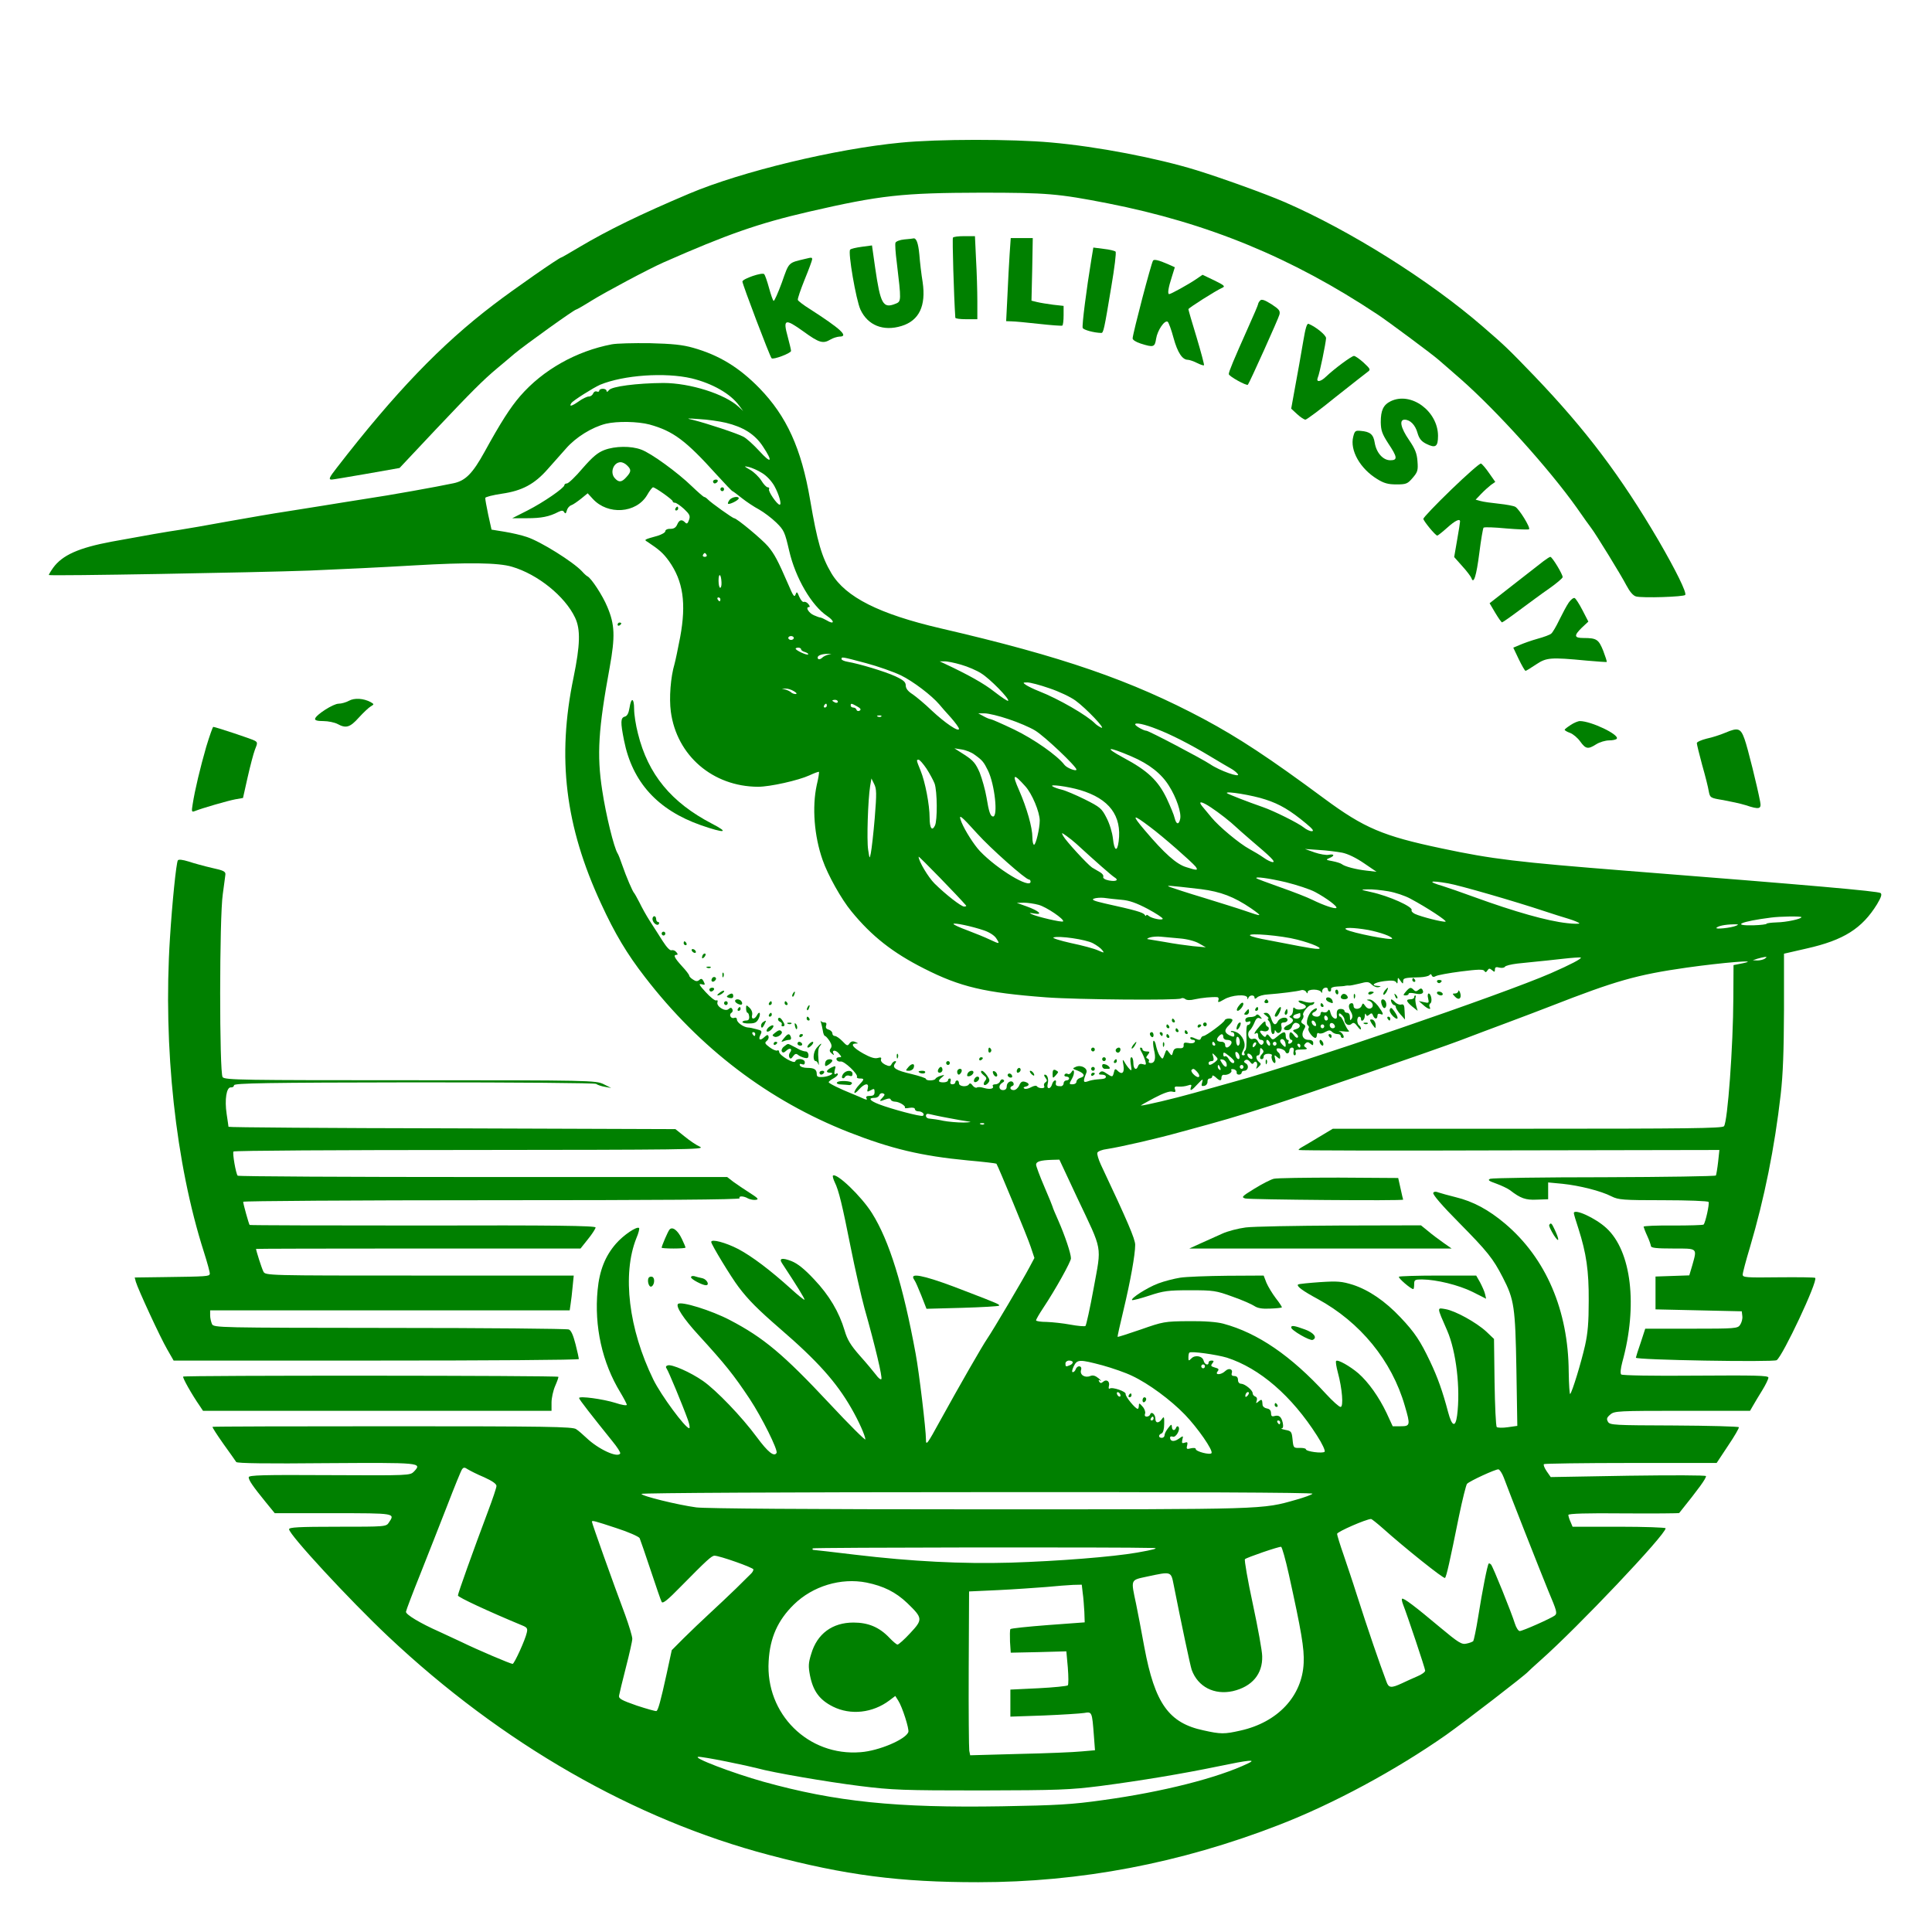 <?xml version="1.0" encoding="UTF-8" standalone="no"?>
<svg
   xmlns:dc="http://purl.org/dc/elements/1.1/"
   xmlns:cc="http://creativecommons.org/ns#"
   xmlns:rdf="http://www.w3.org/1999/02/22-rdf-syntax-ns#"
   xmlns:svg="http://www.w3.org/2000/svg"
   xmlns="http://www.w3.org/2000/svg"
   xmlns:sodipodi="http://sodipodi.sourceforge.net/DTD/sodipodi-0.dtd"
   xmlns:inkscape="http://www.inkscape.org/namespaces/inkscape"
   width="200.0px"
   height="200.0px"
   viewBox="0 0 200.0 200.0"
   version="1.1"
   id="SVGRoot"
   sodipodi:docname="logo-green.svg"
   inkscape:version="1.0.1 (3bc2e813f5, 2020-09-07)">
  <defs
     id="defs2861" />
  <sodipodi:namedview
     id="base"
     pagecolor="#ffffff"
     bordercolor="#666666"
     borderopacity="1.0"
     inkscape:pageopacity="0.0"
     inkscape:pageshadow="2"
     inkscape:zoom="1.4"
     inkscape:cx="157.39817"
     inkscape:cy="192.36843"
     inkscape:document-units="px"
     inkscape:current-layer="layer1"
     inkscape:document-rotation="0"
     showgrid="true"
     inkscape:window-width="1609"
     inkscape:window-height="967"
     inkscape:window-x="26"
     inkscape:window-y="26"
     inkscape:window-maximized="0">
    <inkscape:grid
       type="xygrid"
       id="grid3431" />
  </sodipodi:namedview>
  <g
     inkscape:label="Слой 1"
     inkscape:groupmode="layer"
     id="layer1">
    <g
       transform="matrix(0.019,0,0,-0.02,-22.706,230.846)"
       fill="#000000"
       stroke="none"
       id="g290"
       style="fill:#008000;fill-opacity:1">
      <path
         d="m 6103,10804 c -354,-32 -867,-149 -1153,-264 -266,-107 -441,-188 -599,-277 -51,-29 -95,-53 -97,-53 -11,0 -262,-166 -369,-244 -287,-207 -540,-458 -855,-845 -42,-51 -46,-61 -28,-61 7,0 93,14 191,30 l 179,30 196,198 c 196,197 260,258 337,319 22,17 65,52 95,76 57,45 324,227 334,227 3,0 40,20 82,45 78,46 313,165 394,199 346,145 517,202 790,262 392,86 512,98 940,99 360,0 420,-5 690,-55 546,-102 1002,-280 1470,-575 53,-33 304,-210 334,-236 12,-9 66,-55 121,-100 197,-165 480,-463 631,-665 36,-49 71,-96 78,-104 26,-32 165,-247 192,-297 19,-34 37,-54 53,-58 36,-9 261,-2 268,8 8,13 -51,127 -147,284 -204,330 -392,568 -674,848 -142,140 -159,156 -281,256 -291,240 -724,498 -1080,645 -107,44 -341,124 -480,165 -215,63 -541,123 -795,144 -209,18 -616,18 -817,-1 z"
         id="path2"
         style="fill:#008000;fill-opacity:1" />
      <path
         d="m 6387,10312 c -4,-5 5,-301 13,-414 0,-5 27,-8 60,-8 h 60 v 93 c 0,52 -3,149 -7,215 l -6,122 h -58 c -32,0 -60,-3 -62,-8 z"
         id="path4"
         style="fill:#008000;fill-opacity:1" />
      <path
         d="m 6122,10303 c -24,-2 -45,-10 -48,-17 -3,-7 0,-52 7,-102 25,-200 25,-202 -7,-214 -68,-26 -82,-2 -111,188 l -17,114 -55,-7 c -31,-4 -60,-10 -64,-15 -13,-12 32,-260 56,-310 40,-82 125,-114 224,-85 96,28 134,104 115,227 -7,40 -15,105 -18,143 -6,61 -17,88 -34,83 -3,-1 -24,-3 -48,-5 z"
         id="path6"
         style="fill:#008000;fill-opacity:1" />
      <path
         d="m 6696,10228 c -3,-46 -9,-143 -12,-215 l -7,-133 29,-1 c 16,0 83,-6 149,-13 66,-7 123,-11 128,-9 4,2 7,26 7,53 v 49 l -57,6 c -32,4 -71,10 -88,14 l -30,7 4,162 3,162 h -60 -60 z"
         id="path8"
         style="fill:#008000;fill-opacity:1" />
      <path
         d="m 7141,10198 c -26,-149 -52,-342 -47,-353 4,-10 60,-25 101,-26 12,0 16,16 55,240 17,95 28,177 23,181 -4,4 -33,11 -64,14 l -57,7 z"
         id="path10"
         style="fill:#008000;fill-opacity:1" />
      <path
         d="m 5585,10203 c -97,-22 -90,-15 -130,-123 -21,-54 -41,-97 -45,-95 -4,2 -15,32 -25,67 -10,35 -22,67 -26,71 -9,12 -119,-24 -119,-38 0,-14 149,-387 159,-397 8,-9 106,26 106,38 0,5 -8,38 -18,73 -27,93 -15,96 85,28 87,-60 107,-65 148,-42 14,8 35,14 48,15 53,0 11,38 -161,143 -34,20 -64,42 -65,47 -2,6 15,53 37,105 23,53 41,100 41,105 0,10 -2,11 -35,3 z"
         id="path12"
         style="fill:#008000;fill-opacity:1" />
      <path
         d="m 7477,10193 c -11,-18 -108,-369 -111,-402 0,-8 18,-19 44,-27 70,-21 77,-19 84,25 7,43 46,98 63,88 5,-3 20,-41 32,-84 22,-76 48,-113 78,-113 8,0 30,-7 49,-16 19,-9 37,-15 39,-12 2,2 -16,67 -40,143 -25,77 -45,143 -45,147 0,6 149,96 185,111 17,7 10,13 -44,38 l -64,29 -37,-24 c -37,-24 -135,-76 -145,-76 -10,0 -4,35 14,87 l 17,52 -35,15 c -53,22 -79,28 -84,19 z"
         id="path14"
         style="fill:#008000;fill-opacity:1" />
      <path
         d="m 8061,9987 c -6,-6 -11,-14 -11,-18 0,-4 -25,-60 -56,-125 -78,-166 -104,-225 -104,-238 0,-11 97,-62 104,-55 9,10 167,343 172,363 5,20 -2,28 -44,54 -37,22 -53,27 -61,19 z"
         id="path16"
         style="fill:#008000;fill-opacity:1" />
      <path
         d="m 8296,9778 c -17,-96 -25,-136 -51,-272 l -15,-79 32,-28 c 18,-16 38,-28 45,-29 7,0 82,53 166,118 85,64 163,122 173,129 18,12 16,15 -21,48 -22,19 -46,35 -53,35 -13,0 -108,-67 -152,-107 -30,-28 -56,-31 -45,-5 10,21 44,180 45,204 0,16 -56,59 -95,74 -9,4 -17,-20 -29,-88 z"
         id="path18"
         style="fill:#008000;fill-opacity:1" />
      <path
         d="m 4528,9760 c -193,-35 -375,-132 -499,-268 -54,-59 -108,-140 -193,-287 -66,-114 -105,-151 -170,-164 -89,-18 -346,-62 -481,-81 -71,-11 -175,-26 -230,-35 -55,-8 -147,-22 -205,-31 -58,-8 -197,-31 -310,-50 -113,-20 -232,-39 -265,-44 -66,-9 -187,-29 -370,-61 -181,-32 -270,-70 -320,-135 -15,-20 -25,-37 -24,-38 7,-6 1131,13 1419,23 157,6 416,18 575,27 289,16 455,14 529,-7 141,-39 289,-153 344,-263 31,-61 28,-143 -8,-310 -91,-416 -46,-769 150,-1171 75,-155 141,-260 239,-380 300,-370 675,-640 1111,-803 231,-86 395,-123 648,-146 84,-7 154,-15 156,-17 9,-12 171,-383 187,-431 l 20,-57 -27,-48 c -33,-60 -200,-328 -229,-368 -27,-37 -152,-244 -257,-425 -72,-125 -78,-132 -78,-98 0,51 -37,346 -56,443 -69,356 -144,586 -238,728 -58,88 -195,212 -213,194 -2,-3 2,-18 10,-34 22,-42 41,-117 87,-337 23,-110 57,-251 75,-315 60,-201 99,-360 92,-367 -4,-4 -17,6 -29,22 -13,16 -52,61 -88,99 -51,55 -69,84 -83,130 -30,96 -84,183 -166,265 -53,54 -90,82 -124,95 -49,18 -69,15 -52,-10 79,-114 127,-187 123,-190 -2,-2 -35,23 -73,56 -113,97 -212,168 -287,206 -69,34 -148,54 -148,37 0,-13 109,-183 149,-233 54,-68 106,-117 226,-216 204,-167 307,-277 388,-411 42,-69 76,-143 77,-162 0,-7 -88,76 -195,185 -251,255 -360,342 -544,433 -98,49 -266,99 -282,83 -13,-13 29,-75 111,-160 148,-154 191,-205 280,-332 66,-95 155,-265 146,-279 -13,-22 -47,4 -107,81 -83,107 -221,243 -293,291 -69,46 -173,89 -193,81 -11,-3 -12,-9 -5,-18 9,-12 83,-180 115,-264 9,-24 12,-43 7,-43 -21,0 -153,170 -195,251 -135,262 -171,546 -93,732 12,26 18,50 15,53 -11,11 -85,-36 -126,-81 -58,-63 -90,-138 -100,-240 -19,-188 25,-376 124,-530 19,-30 35,-59 35,-64 0,-5 -28,-1 -62,10 -67,20 -198,37 -198,25 0,-7 71,-93 182,-224 26,-30 45,-58 42,-63 -14,-24 -119,22 -184,81 -19,17 -44,38 -56,45 -17,13 -166,15 -999,15 -538,0 -980,-1 -982,-3 -2,-3 25,-42 59,-88 35,-46 66,-88 70,-94 5,-7 171,-9 491,-6 515,3 523,3 478,-43 -22,-21 -23,-21 -461,-19 -364,2 -440,0 -440,-11 0,-15 21,-45 93,-129 l 49,-57 h 319 c 340,0 337,0 303,-48 -15,-22 -18,-22 -280,-22 -213,0 -264,-3 -264,-13 0,-28 329,-366 540,-555 619,-554 1340,-947 2075,-1131 418,-105 711,-141 1140,-141 556,0 1099,98 1637,296 297,109 638,284 913,467 101,68 429,308 445,326 3,3 34,31 70,61 202,170 680,649 680,682 0,4 -114,8 -253,8 h -254 l -11,25 c -7,14 -12,31 -12,36 0,7 101,10 300,8 165,-1 302,0 304,2 110,130 146,178 146,191 0,5 -190,5 -423,2 l -423,-7 -22,30 c -12,17 -19,33 -15,37 3,3 217,6 473,6 h 468 l 62,89 c 35,49 61,92 59,96 -2,4 -161,8 -353,9 -325,1 -350,2 -360,19 -9,15 -7,22 13,38 22,18 42,19 392,19 h 369 l 17,28 c 9,15 31,50 50,79 18,28 33,57 33,65 0,11 -72,12 -397,10 -229,-2 -400,1 -405,6 -6,6 -3,31 6,64 85,292 50,575 -87,694 -59,52 -177,103 -177,77 0,-5 11,-40 25,-80 43,-128 57,-218 56,-374 0,-112 -5,-167 -20,-231 -21,-88 -69,-238 -81,-251 -3,-4 -7,48 -8,115 -2,318 -124,588 -347,767 -90,72 -174,115 -270,137 -38,9 -80,20 -92,24 -15,6 -25,5 -29,-2 -5,-7 49,-67 138,-152 159,-153 188,-188 241,-286 62,-114 68,-152 74,-476 l 5,-292 -52,-7 c -28,-4 -56,-3 -60,1 -5,5 -10,110 -12,233 l -3,223 -42,38 c -55,48 -168,107 -221,116 -49,8 -50,15 8,-111 49,-107 73,-300 54,-439 -9,-64 -28,-58 -49,17 -30,108 -57,180 -98,262 -53,106 -84,151 -161,228 -84,85 -173,142 -259,169 -61,18 -84,20 -180,14 -60,-4 -114,-9 -119,-12 -12,-8 26,-34 106,-75 232,-120 404,-319 475,-553 31,-100 30,-106 -23,-106 h -43 l -33,68 c -42,84 -99,160 -154,206 -47,38 -113,73 -121,64 -4,-3 1,-30 9,-59 24,-84 32,-179 15,-179 -8,0 -43,30 -79,67 -191,198 -372,316 -560,364 -35,9 -103,14 -190,13 -130,-1 -139,-3 -259,-43 -68,-22 -125,-40 -127,-38 -1,1 13,63 32,137 38,151 64,288 64,339 0,30 -42,123 -187,415 -13,27 -22,55 -19,62 3,7 26,16 53,19 74,11 265,52 408,90 233,60 276,72 485,135 188,57 902,291 1030,337 69,25 186,67 260,93 74,26 178,64 230,83 361,134 473,164 745,201 195,26 406,43 308,23 l -53,-10 -1,-171 c -1,-248 -31,-640 -51,-663 -8,-11 -206,-13 -1070,-13 H 8457 l -74,-42 c -41,-24 -83,-47 -94,-53 -10,-5 -19,-12 -19,-15 0,-3 516,-4 1146,-2 l 1147,2 -7,-62 c -4,-34 -10,-66 -12,-70 -3,-4 -276,-8 -607,-9 -331,0 -611,-4 -622,-8 -16,-6 -10,-11 32,-25 29,-10 62,-25 75,-34 57,-42 85,-52 147,-49 l 61,2 v 43 44 l 78,-7 c 92,-9 210,-37 267,-65 38,-18 62,-20 283,-20 132,0 243,-4 246,-9 6,-9 -17,-107 -27,-117 -3,-3 -78,-5 -166,-5 -89,1 -161,-2 -161,-6 1,-4 9,-26 20,-48 11,-22 19,-46 20,-52 0,-10 31,-13 120,-13 137,0 132,4 105,-88 l -16,-51 -92,-3 -92,-3 v -85 -85 l 235,-5 235,-5 3,-25 c 2,-14 -4,-34 -12,-45 -13,-19 -26,-20 -266,-20 h -251 l -24,-70 c -14,-38 -26,-74 -27,-80 -3,-12 746,-24 767,-13 32,19 226,410 210,426 -2,3 -93,4 -200,3 -176,-2 -195,-1 -195,14 0,9 18,74 40,143 78,251 134,514 167,789 13,108 17,226 18,438 v 291 l 124,27 c 201,43 301,103 383,229 23,37 28,52 19,58 -17,10 -377,40 -1381,115 -598,45 -733,60 -1010,116 -320,64 -422,105 -640,258 -300,211 -465,314 -655,411 -397,201 -771,324 -1435,470 -334,74 -517,161 -595,285 -53,85 -77,162 -116,380 -48,267 -128,433 -276,578 -111,108 -220,171 -361,209 -59,16 -114,21 -237,24 -88,1 -181,-1 -207,-6 z m 435,-176 c 113,-26 213,-80 259,-141 l 22,-28 -25,22 c -75,66 -265,123 -410,123 -145,-1 -282,-18 -296,-37 -7,-9 -13,-11 -13,-5 0,7 -9,12 -20,12 -11,0 -20,-4 -20,-10 0,-5 -6,-7 -14,-4 -7,3 -16,-2 -19,-10 -4,-9 -14,-16 -24,-16 -10,0 -36,-12 -56,-26 -38,-25 -53,-28 -39,-8 9,13 119,79 157,95 128,50 353,65 498,33 z m 187,-230 c 95,-22 158,-59 202,-123 56,-80 46,-92 -19,-24 -32,33 -71,67 -88,75 -33,17 -202,70 -275,87 -39,8 -34,9 35,4 44,-2 109,-11 145,-19 z m -416,-9 c 129,-34 197,-82 364,-258 46,-48 85,-87 88,-87 2,0 25,-16 51,-36 25,-19 68,-46 94,-59 26,-14 68,-44 93,-67 43,-40 47,-49 71,-147 34,-140 122,-284 208,-338 42,-27 38,-46 -5,-21 -13,7 -27,13 -33,14 -5,0 -22,6 -36,12 -27,11 -47,42 -27,42 7,0 6,5 -2,15 -7,9 -18,14 -25,12 -6,-3 -17,9 -25,26 -12,28 -14,29 -21,11 -6,-15 -13,-5 -38,51 -58,127 -76,159 -111,199 -33,37 -171,146 -185,146 -8,0 -126,80 -143,97 -7,7 -16,13 -20,13 -4,0 -34,25 -67,55 -78,72 -223,172 -276,190 -55,20 -143,19 -201,-2 -36,-13 -64,-35 -119,-95 -38,-43 -77,-78 -85,-78 -8,0 -14,-4 -14,-9 0,-14 -114,-89 -201,-131 l -83,-40 h 81 c 77,0 121,8 171,33 18,8 25,8 31,-2 6,-9 10,-7 14,8 3,12 13,24 24,28 10,3 34,19 54,34 l 36,28 28,-29 c 82,-85 237,-75 296,20 13,22 28,40 32,40 12,0 107,-64 107,-72 0,-5 6,-8 13,-8 7,0 29,-15 49,-32 31,-28 35,-36 27,-57 -7,-19 -12,-22 -21,-13 -18,18 -32,14 -43,-10 -7,-16 -18,-23 -37,-23 -16,1 -28,-5 -28,-12 0,-7 -19,-17 -42,-24 -76,-20 -75,-20 -54,-32 63,-40 84,-57 116,-99 77,-103 95,-218 61,-393 -12,-60 -26,-123 -31,-140 -21,-67 -30,-175 -20,-246 32,-228 229,-388 475,-389 66,0 220,33 280,59 27,12 50,20 52,18 2,-2 -3,-33 -12,-68 -26,-114 -14,-264 32,-388 28,-77 102,-203 157,-266 110,-128 225,-214 396,-296 197,-95 330,-125 665,-149 170,-12 717,-16 734,-6 6,4 17,3 24,-3 8,-6 27,-7 52,-1 38,8 95,13 122,11 7,-1 10,-8 6,-17 -4,-12 2,-11 31,5 41,24 125,29 127,9 0,-10 2,-10 6,0 6,15 33,16 33,1 0,-8 5,-8 15,1 8,7 34,14 57,15 70,5 162,16 182,22 10,3 22,-1 27,-8 6,-10 9,-11 9,-1 0,7 14,12 34,12 19,0 37,-6 39,-12 3,-8 6,-6 6,5 1,18 31,25 31,7 0,-5 4,-10 10,-10 5,0 9,6 7,13 -1,7 11,12 33,13 19,1 40,2 45,4 6,1 14,2 19,1 5,-1 31,4 57,10 43,11 51,11 68,-5 11,-10 28,-16 38,-13 14,4 14,5 -4,6 -44,2 -22,18 34,25 41,5 59,3 65,-6 5,-9 8,-7 8,7 1,20 1,20 15,1 13,-17 15,-18 15,-3 0,17 7,19 93,21 23,1 46,6 50,11 6,7 10,6 13,-2 4,-8 11,-9 22,-3 9,5 71,16 137,24 91,11 122,12 127,3 6,-9 10,-8 17,2 8,12 12,12 25,2 13,-11 16,-11 16,3 0,12 6,15 24,10 13,-3 27,-1 30,4 3,6 34,13 69,17 34,3 80,8 102,10 22,2 85,8 139,14 55,6 101,9 104,7 5,-6 -55,-36 -163,-81 -260,-108 -1375,-471 -1720,-560 -49,-13 -151,-40 -225,-60 -109,-29 -268,-65 -289,-65 -3,0 30,18 72,39 50,25 85,37 99,33 17,-4 20,-2 15,12 -5,13 -1,16 21,14 15,-1 37,2 49,6 18,6 22,4 17,-8 -9,-25 4,-19 37,16 27,27 30,28 24,9 -6,-19 -4,-22 12,-19 10,2 17,11 17,21 -1,9 4,17 12,17 8,0 14,5 14,12 0,6 7,4 18,-5 23,-21 32,-21 32,-2 0,9 6,15 13,14 20,-3 47,12 41,23 -4,6 2,8 12,6 11,-2 18,-10 17,-16 -2,-7 4,-12 12,-12 8,0 15,5 15,10 0,6 6,10 14,10 21,0 28,28 9,38 -12,7 -13,11 -3,17 8,5 18,1 26,-9 8,-11 14,-13 19,-6 10,16 25,2 18,-17 -6,-15 -5,-16 9,-3 15,13 15,17 2,26 -16,13 -19,34 -4,34 6,0 10,10 10,22 0,17 3,19 12,10 9,-9 9,-15 0,-24 -15,-15 -16,-28 -2,-28 6,0 10,6 10,14 0,8 10,14 25,14 13,0 22,-4 20,-8 -7,-11 5,-40 15,-40 5,0 6,10 2,23 -5,20 -4,21 11,8 15,-12 17,-11 17,2 0,9 -4,19 -10,22 -5,3 -10,11 -10,16 0,12 43,1 48,-12 6,-15 22,-10 22,6 0,8 6,15 14,15 9,0 12,-7 9,-20 -3,-11 0,-20 6,-20 5,0 8,7 5,15 -5,12 2,15 32,15 29,0 35,3 24,10 -12,7 -12,12 -3,21 9,9 16,9 28,-1 12,-10 15,-10 15,4 0,10 -9,16 -25,16 -31,0 -43,25 -26,53 11,17 10,22 -4,29 -12,7 -13,13 -5,23 7,8 9,19 5,24 -6,11 29,51 44,51 6,0 13,4 16,10 3,6 -1,7 -9,4 -9,-3 -29,-1 -46,4 -16,6 -30,7 -30,3 0,-5 9,-11 20,-14 11,-3 20,-10 20,-15 0,-14 -47,-21 -59,-9 -8,8 -11,5 -11,-10 0,-12 -6,-24 -12,-27 -10,-5 -10,-7 0,-12 19,-9 14,-23 -13,-36 -30,-13 -33,-28 -6,-28 11,0 23,9 26,21 4,11 14,19 23,17 25,-5 25,-25 0,-32 -22,-6 -23,-7 -4,-21 11,-8 16,-18 12,-22 -4,-5 -13,0 -20,10 -17,22 -26,22 -26,-3 0,-11 5,-20 11,-20 5,0 7,-4 4,-10 -3,-5 -11,-10 -16,-10 -6,0 -7,5 -4,10 3,6 1,10 -4,10 -6,0 -11,9 -11,20 0,26 -11,25 -44,-1 -26,-21 -28,-21 -42,-3 -11,14 -17,15 -20,7 -4,-10 -9,-10 -20,1 -20,20 -18,28 5,21 11,-3 23,0 27,7 4,6 2,14 -4,16 -7,2 -12,11 -12,20 0,13 -8,8 -30,-15 -30,-32 -39,-50 -20,-38 6,3 10,-3 10,-14 0,-12 7,-21 15,-21 17,0 20,-16 6,-25 -6,-3 -15,4 -21,15 -7,14 -17,19 -29,15 -23,-7 -35,29 -16,45 7,6 18,24 25,40 8,20 17,27 28,22 14,-5 15,-4 2,10 -9,10 -17,12 -21,6 -4,-6 -18,-10 -33,-10 -16,0 -26,-6 -26,-15 0,-10 6,-13 16,-9 10,4 14,2 11,-6 -2,-7 -9,-12 -14,-11 -6,1 -9,-25 -7,-62 2,-36 -1,-67 -7,-70 -5,-4 -7,-11 -4,-16 4,-5 1,-9 -4,-9 -14,0 -14,6 0,32 15,27 -5,72 -38,87 -14,6 -28,9 -31,6 -3,-3 0,-5 6,-5 7,0 12,-6 12,-14 0,-11 -5,-12 -25,-3 -30,14 -31,28 -5,52 11,10 20,22 20,27 0,11 -37,11 -42,0 -4,-13 -103,-82 -116,-82 -6,0 -12,-6 -14,-12 -4,-10 -10,-10 -31,-1 -16,8 -27,9 -27,3 0,-6 7,-10 16,-10 8,0 12,-5 8,-11 -3,-6 -19,-9 -34,-5 -22,4 -27,1 -26,-12 1,-12 -6,-17 -26,-15 -19,1 -28,-4 -32,-20 -6,-21 -7,-21 -21,-3 -14,18 -15,18 -25,-9 -10,-27 -11,-27 -25,-9 -8,10 -17,34 -21,51 -3,18 -10,31 -14,28 -4,-3 -3,-23 2,-45 12,-45 6,-70 -17,-70 -9,0 -14,4 -11,9 4,5 0,11 -6,14 -10,3 -10,7 1,20 12,15 11,17 -8,17 -11,0 -21,5 -21,10 0,6 -5,10 -10,10 -6,0 -4,-10 4,-22 8,-13 17,-34 21,-46 6,-21 4,-23 -13,-18 -13,4 -22,1 -26,-9 -9,-26 -26,-17 -26,15 0,17 -5,30 -10,30 -7,0 -8,-14 -4,-37 6,-33 5,-36 -8,-23 -8,8 -20,24 -26,35 -11,17 -12,15 -6,-17 7,-40 -9,-51 -34,-26 -10,10 -14,8 -18,-10 -7,-26 -8,-26 -40,-6 -19,13 -28,14 -37,5 -8,-8 -6,-11 11,-11 12,0 22,-4 22,-10 0,-10 -5,-12 -50,-15 -14,-1 -36,-5 -49,-10 -25,-8 -26,0 -7,45 9,22 -27,42 -56,31 -22,-9 -22,-10 10,-21 36,-14 42,-29 12,-37 -11,-3 -20,-12 -20,-19 0,-8 -9,-14 -21,-14 -20,0 -20,1 -3,30 17,28 12,59 -5,31 -5,-7 -13,-11 -19,-7 -6,3 -13,2 -17,-4 -3,-5 1,-10 9,-10 9,0 16,-4 16,-10 0,-5 -7,-10 -15,-10 -8,0 -15,-7 -15,-15 0,-8 -7,-15 -15,-15 -24,0 -30,4 -27,18 5,21 -15,13 -21,-8 -3,-11 -11,-20 -17,-20 -8,0 -10,8 -7,21 7,25 -1,49 -15,49 -6,0 -5,-7 3,-16 10,-13 10,-17 0,-24 -8,-4 -10,-13 -7,-19 4,-7 -1,-11 -13,-11 -11,0 -22,4 -26,9 -3,6 -16,4 -32,-4 -15,-8 -31,-11 -37,-7 -7,4 -4,8 7,10 23,5 22,18 -4,25 -15,4 -23,-1 -31,-19 -6,-13 -19,-24 -30,-24 -20,0 -25,16 -6,22 6,2 8,9 4,16 -10,16 -36,3 -36,-19 0,-12 -7,-19 -20,-19 -24,0 -27,25 -4,38 11,6 13,11 5,16 -6,4 -14,0 -17,-8 -3,-9 -15,-16 -26,-16 -10,0 -17,-4 -14,-9 9,-14 -16,-19 -48,-10 -16,5 -33,6 -39,2 -5,-3 -16,2 -23,11 -8,11 -14,13 -19,7 -10,-17 -55,-13 -55,4 0,8 -4,15 -10,15 -5,0 -10,-4 -10,-10 0,-5 -7,-10 -16,-10 -10,0 -14,6 -10,15 3,8 1,15 -4,15 -6,0 -10,-4 -10,-10 0,-5 -11,-10 -25,-10 -29,0 -32,8 -7,27 15,13 15,13 -8,7 -14,-4 -26,-11 -28,-15 -4,-11 -52,-12 -52,-1 0,4 -35,15 -78,25 -86,19 -108,32 -91,54 8,9 8,13 1,13 -6,0 -15,-7 -19,-15 -7,-13 -13,-13 -36,-3 -16,8 -25,19 -22,27 4,10 -1,12 -19,7 -16,-4 -41,4 -77,23 -56,30 -73,51 -42,52 16,0 16,1 -2,8 -14,6 -24,3 -32,-8 -10,-14 -14,-12 -38,12 -15,15 -34,27 -41,27 -8,0 -14,6 -14,14 0,7 -9,16 -20,19 -13,3 -18,10 -14,21 4,10 1,16 -9,16 -8,0 -17,3 -20,8 -2,4 -2,0 1,-8 3,-8 7,-27 10,-42 2,-16 8,-28 12,-28 4,0 15,-12 25,-26 12,-18 13,-29 6,-38 -8,-10 -7,-17 6,-27 9,-8 14,-9 10,-2 -13,21 10,23 28,3 17,-19 17,-20 1,-20 -10,0 -16,-6 -13,-12 2,-7 12,-12 22,-10 19,4 97,-66 89,-80 -3,-4 4,-8 15,-8 27,0 26,-4 -4,-34 -14,-14 -25,-31 -25,-38 0,-7 11,0 25,15 31,33 56,36 48,6 -5,-19 -4,-20 16,-10 18,10 21,9 21,-9 0,-15 -7,-20 -26,-20 -17,0 -23,-4 -18,-12 5,-8 2,-9 -12,-4 -10,5 -39,16 -64,26 -73,28 -130,55 -130,61 0,3 11,12 25,19 14,7 25,17 25,22 0,5 -5,6 -11,2 -8,-5 -10,1 -6,19 7,24 6,24 -18,14 -29,-14 -33,-27 -8,-27 31,0 -1,-19 -37,-22 -27,-2 -35,1 -35,14 0,25 -13,33 -53,33 -19,0 -37,6 -39,13 -3,7 1,10 11,6 11,-4 16,-1 16,10 0,19 -46,23 -52,5 -5,-16 -88,31 -88,49 0,7 -5,10 -10,7 -6,-3 -24,4 -41,16 -27,19 -29,24 -17,33 8,6 13,17 10,24 -3,10 -8,9 -23,-4 -23,-21 -35,-13 -20,14 9,17 6,21 -22,27 -18,5 -39,9 -47,9 -25,2 -60,26 -60,41 0,8 -6,12 -14,9 -18,-7 -32,16 -16,26 7,4 9,13 5,19 -5,9 -10,9 -21,0 -18,-15 -68,15 -60,36 3,8 0,12 -7,9 -7,-2 -32,17 -57,43 -36,37 -40,45 -23,41 20,-5 21,-4 12,14 -8,15 -14,17 -24,8 -10,-8 -19,-8 -34,2 -12,7 -21,16 -21,21 0,4 -18,27 -40,49 -41,43 -48,58 -29,58 8,0 8,4 -1,14 -6,8 -18,12 -25,10 -9,-4 -27,14 -50,48 -19,29 -51,76 -70,104 -19,28 -44,71 -56,95 -13,24 -26,46 -29,49 -8,7 -43,84 -65,145 -10,28 -21,55 -25,60 -20,30 -64,200 -84,327 -30,184 -21,317 41,637 30,159 28,220 -13,312 -26,60 -88,149 -108,158 -5,2 -19,14 -30,26 -48,49 -226,155 -301,178 -27,9 -82,21 -121,27 l -71,11 -18,77 c -9,42 -17,81 -16,87 0,5 41,15 91,22 109,15 177,49 249,127 26,28 71,76 100,107 53,58 141,110 217,128 62,14 174,12 238,-4 z m -122,-212 c 23,-21 23,-32 -4,-60 -25,-27 -41,-29 -62,-7 -30,29 -9,84 31,84 9,0 25,-7 35,-17 z m 735,-39 c 25,-14 52,-42 67,-67 26,-45 41,-97 29,-97 -14,0 -64,70 -58,80 3,6 0,10 -7,10 -7,0 -23,16 -35,35 -13,19 -40,44 -60,55 -36,20 -37,21 -8,15 17,-4 49,-17 72,-31 z m -302,-424 c 3,-5 -1,-10 -10,-10 -9,0 -13,5 -10,10 3,6 8,10 10,10 2,0 7,-4 10,-10 z m 81,-141 c 1,-16 -2,-29 -7,-29 -5,0 -9,17 -9,37 0,42 14,36 16,-8 z m -6,-89 c 0,-5 -2,-10 -4,-10 -3,0 -8,5 -11,10 -3,6 -1,10 4,10 6,0 11,-4 11,-10 z m 400,-200 c 0,-5 -7,-10 -15,-10 -8,0 -15,5 -15,10 0,6 7,10 15,10 8,0 15,-4 15,-10 z m 40,-59 c 0,-5 10,-11 22,-14 12,-4 19,-9 16,-12 -6,-6 -68,21 -68,30 0,3 7,5 15,5 8,0 15,-4 15,-9 z m 145,-28 c -11,-3 -24,-9 -29,-14 -13,-12 -26,-12 -26,0 0,11 24,19 55,19 h 20 z m 208,-43 c 64,-16 150,-45 190,-63 67,-31 168,-104 210,-151 10,-12 38,-42 63,-68 24,-26 44,-52 44,-58 0,-19 -76,30 -149,95 -37,34 -84,71 -104,84 -25,15 -37,30 -37,45 0,18 -12,28 -57,48 -57,25 -198,65 -260,75 -18,3 -33,9 -33,14 0,13 2,12 133,-21 z m 518,-8 c 37,-10 86,-30 110,-45 47,-27 156,-133 147,-142 -3,-3 -36,18 -74,46 -58,44 -148,91 -274,147 l -25,11 h 25 c 14,1 55,-7 91,-17 z m 481,-122 c 51,-16 116,-45 143,-64 58,-40 169,-151 140,-140 -11,5 -26,14 -33,21 -43,42 -199,128 -307,168 -27,10 -59,25 -70,32 -18,12 -18,13 8,13 15,0 68,-13 119,-30 z m -1392,-15 c 16,-9 19,-14 10,-15 -9,0 -20,4 -25,9 -6,5 -19,11 -30,14 l -20,5 h 20 c 11,1 31,-5 45,-13 z m 240,-55 c 0,-5 -7,-7 -15,-4 -8,4 -15,8 -15,10 0,2 7,4 15,4 8,0 15,-4 15,-10 z m -60,-20 c 0,-5 -5,-10 -11,-10 -5,0 -7,5 -4,10 3,6 8,10 11,10 2,0 4,-4 4,-10 z m 165,-4 c 19,-10 23,-16 14,-22 -7,-4 -15,-2 -17,4 -2,7 -10,12 -18,12 -8,0 -14,5 -14,10 0,13 3,13 35,-4 z m 825,-66 c 52,-16 118,-43 145,-59 51,-29 225,-186 225,-202 0,-11 -52,8 -65,24 -39,49 -167,134 -274,183 -66,30 -124,54 -129,54 -5,0 -23,7 -38,15 l -29,15 h 35 c 20,0 78,-13 130,-30 z m -693,14 c -3,-3 -12,-4 -19,-1 -8,3 -5,6 6,6 11,1 17,-2 13,-5 z m 1500,-65 c 75,-27 183,-79 291,-141 51,-29 104,-59 116,-65 13,-7 29,-19 35,-27 18,-22 -99,17 -151,51 -46,29 -334,173 -347,173 -14,0 -61,25 -61,33 0,11 51,1 117,-24 z m -992,-133 c 43,-29 50,-38 73,-82 37,-72 56,-241 27,-238 -14,2 -22,23 -35,99 -7,39 -24,96 -37,128 -22,48 -35,63 -82,92 l -56,34 40,-6 c 22,-3 54,-15 70,-27 z m 855,-9 c 96,-39 163,-89 204,-152 41,-61 69,-141 61,-172 -7,-31 -21,-29 -30,5 -3,15 -23,60 -43,101 -47,93 -103,144 -237,212 -109,56 -85,59 45,6 z m -1117,-63 c 17,-25 37,-60 44,-77 15,-40 16,-192 2,-218 -16,-31 -29,-13 -29,41 0,66 -24,185 -49,243 -24,56 -24,57 -11,57 6,0 25,-21 43,-46 z m 538,-91 c 37,-38 79,-134 79,-178 0,-40 -21,-125 -31,-125 -5,0 -9,17 -9,38 0,51 -30,152 -73,245 -39,84 -31,89 34,20 z m -820,-165 c -7,-80 -17,-161 -21,-180 -7,-33 -7,-33 -15,17 -8,49 -1,257 11,329 l 7,39 15,-29 c 13,-25 14,-47 3,-176 z m 1119,145 c 159,-45 228,-133 210,-266 -8,-57 -24,-49 -31,14 -4,33 -18,77 -35,108 -26,49 -35,56 -119,96 -49,23 -106,46 -125,50 -19,4 -42,12 -50,17 -22,13 82,0 150,-19 z m 1010,-49 c 79,-24 136,-57 221,-124 37,-29 45,-40 31,-40 -11,0 -30,9 -43,19 -28,22 -165,87 -224,106 -79,26 -190,67 -195,72 -12,13 142,-11 210,-33 z m -297,-41 c 42,-26 109,-76 136,-101 7,-7 44,-37 80,-67 112,-90 137,-114 121,-115 -9,0 -31,10 -50,23 -19,13 -55,33 -78,45 -53,27 -166,116 -207,164 -16,19 -39,44 -49,56 -26,30 -5,28 47,-5 z M 6520,7227 c 72,-76 263,-237 281,-237 5,0 9,-5 9,-11 0,-40 -182,64 -276,158 -32,32 -82,107 -100,149 -20,48 -7,39 86,-59 z m 941,35 c 72,-51 225,-179 248,-205 16,-21 8,-21 -51,-3 -53,15 -119,71 -226,191 -74,83 -67,86 29,17 z m -402,-87 c 102,-89 192,-164 207,-173 27,-15 11,-24 -29,-17 -22,4 -34,12 -31,19 3,7 -6,18 -18,24 -13,7 -32,18 -43,24 -26,17 -143,138 -157,163 -11,19 -10,19 17,1 15,-10 39,-28 54,-41 z m 1448,-46 c 32,-6 77,-27 120,-55 l 68,-44 -55,6 c -57,6 -118,21 -135,34 -5,4 -28,11 -50,15 -36,6 -38,8 -17,16 30,11 28,23 -3,17 -14,-3 -49,3 -77,12 l -53,18 75,-5 c 41,-2 98,-9 127,-14 z M 6459,6855 c 2,-3 -3,-5 -11,-5 -16,0 -99,61 -161,119 -34,32 -87,116 -87,139 0,6 219,-208 259,-253 z m 1742,121 c 59,-14 131,-36 160,-51 61,-31 123,-75 115,-82 -6,-7 -69,13 -131,42 -27,13 -106,42 -175,65 -69,23 -127,44 -129,46 -12,11 66,1 160,-20 z m 884,-6 c 58,-9 364,-93 525,-144 41,-13 101,-31 133,-40 31,-9 57,-20 57,-23 0,-3 -30,-3 -66,1 -108,11 -286,59 -509,136 -66,23 -142,48 -169,56 -87,24 -73,31 29,14 z m -1346,-30 c 107,-13 179,-39 272,-99 66,-44 64,-45 -36,-12 -33,11 -132,40 -220,66 -88,25 -171,51 -185,56 -27,10 -12,9 169,-11 z m 1020,-11 c 38,-6 91,-23 120,-38 93,-47 202,-116 192,-119 -13,-4 -133,25 -167,40 -13,6 -21,15 -18,19 10,17 -123,74 -221,94 -60,13 -60,13 -17,14 24,1 74,-4 111,-10 z m -1454,-44 c 43,-3 83,-17 143,-47 45,-23 82,-46 82,-51 0,-10 -60,1 -77,15 -7,6 -13,7 -13,2 0,-5 -4,-3 -8,3 -8,13 -55,25 -217,59 -59,13 -75,19 -60,25 11,4 36,6 55,4 19,-3 62,-7 95,-10 z m -452,-26 c 42,-10 144,-76 134,-86 -6,-6 -142,24 -172,38 -15,7 -11,7 15,3 51,-9 26,14 -42,37 l -53,18 38,1 c 21,0 57,-5 80,-11 z m 4157,-64 c 0,-9 -81,-26 -135,-27 -30,-1 -55,-4 -55,-7 0,-3 -32,-7 -70,-8 -125,-3 -71,20 95,40 46,6 165,8 165,2 z m -4452,-69 c 30,-10 57,-27 66,-42 20,-29 18,-29 -36,-5 -24,11 -78,32 -120,47 -43,15 -78,30 -78,34 0,8 101,-12 168,-34 z m 4097,25 c -29,-12 -118,-20 -108,-11 10,10 46,17 93,18 27,1 30,-1 15,-7 z m -2006,-22 c 65,-12 131,-34 131,-45 0,-11 -220,30 -250,47 -22,12 40,11 119,-2 z m -387,-50 c 84,-20 149,-48 113,-48 -11,-1 -56,6 -100,14 -44,8 -120,22 -170,31 -49,8 -94,19 -99,24 -15,15 172,0 256,-21 z m -1112,-19 c 20,-10 43,-26 50,-35 13,-16 12,-16 -22,-2 -20,9 -87,26 -148,38 -61,13 -104,26 -95,29 29,10 176,-10 215,-30 z m 473,25 c 40,-3 84,-14 105,-26 l 37,-20 -70,6 c -38,4 -106,13 -150,21 -44,7 -87,14 -95,15 -8,0 -4,5 10,9 14,4 41,6 60,4 19,-2 66,-6 103,-9 z m 3187,-105 c -8,-5 -26,-9 -40,-9 l -25,1 25,8 c 14,4 32,8 40,9 13,1 13,0 0,-9 z M 8280,6285 c 0,-8 -9,-15 -20,-15 -25,0 -26,17 -2,23 9,3 18,5 20,6 1,0 2,-6 2,-14 z m -2970,-95 c 0,-5 -2,-10 -4,-10 -3,0 -8,5 -11,10 -3,6 -1,10 4,10 6,0 11,-4 11,-10 z m 2550,-15 c 0,-8 8,-15 18,-15 26,0 34,-11 21,-27 -15,-17 -29,-17 -29,2 0,8 -8,15 -18,15 -26,0 -33,10 -19,26 16,18 27,17 27,-1 z m 90,-26 c 0,-10 -4,-19 -10,-19 -5,0 -10,12 -10,26 0,14 4,23 10,19 6,-3 10,-15 10,-26 z m 250,-18 c 0,-11 -5,-9 -19,5 -12,12 -14,21 -7,26 12,8 26,-9 26,-31 z m -86,14 c 3,-8 1,-15 -3,-15 -5,0 -11,7 -15,15 -3,8 -1,15 3,15 5,0 11,-7 15,-15 z m -299,-5 c 3,-5 1,-10 -4,-10 -6,0 -11,5 -11,10 0,6 2,10 4,10 3,0 8,-4 11,-10 z m 217,-12 c -7,-7 -12,-8 -12,-2 0,14 12,26 19,19 2,-3 -1,-11 -7,-17 z m 118,12 c 0,-5 -4,-10 -10,-10 -5,0 -10,5 -10,10 0,6 5,10 10,10 6,0 10,-4 10,-10 z m 130,-10 c 0,-5 -2,-10 -4,-10 -3,0 -8,5 -11,10 -3,6 -1,10 4,10 6,0 11,-4 11,-10 z m -360,-82 c 0,-16 -19,-8 -30,12 -6,11 -15,18 -21,15 -5,-4 -9,1 -9,10 0,13 5,12 30,-7 17,-12 30,-25 30,-30 z m 28,29 c 5,-24 -15,-21 -21,4 -3,13 -1,19 6,16 7,-2 13,-11 15,-20 z m -133,-32 c -24,-17 -35,-19 -35,-5 0,6 7,10 16,10 11,0 14,6 9,23 -7,21 -6,21 11,5 17,-17 17,-18 -1,-33 z m 203,26 c 3,-8 -1,-12 -9,-9 -7,2 -15,10 -17,17 -3,8 1,12 9,9 7,-2 15,-10 17,-17 z m -140,-34 c 5,-23 -10,-21 -26,4 -12,18 -11,20 5,17 10,-2 19,-11 21,-21 z m -34,-23 c 3,-8 2,-12 -4,-9 -6,3 -10,10 -10,16 0,14 7,11 14,-7 z m 126,6 c 0,-5 -4,-10 -10,-10 -5,0 -10,5 -10,10 0,6 5,10 10,10 6,0 10,-4 10,-10 z m -253,-25 c 23,-24 11,-39 -15,-17 -12,10 -19,22 -15,26 9,9 13,8 30,-9 z M 6005,5863 c -22,-21 -19,-24 12,-12 19,7 29,7 31,0 2,-6 13,-11 25,-11 23,-1 60,-23 52,-32 -3,-2 9,-3 25,0 18,3 30,0 30,-7 0,-6 9,-11 19,-11 21,0 37,-16 24,-23 -10,-6 -172,35 -240,60 -51,19 -60,33 -21,33 10,0 21,6 24,14 3,8 12,12 20,9 11,-4 11,-7 -1,-20 z m 355,-107 c 47,-9 99,-17 115,-19 17,-2 3,-4 -30,-5 -33,0 -82,4 -110,9 -27,6 -60,10 -72,11 -13,0 -23,6 -23,15 0,9 7,12 18,9 9,-2 55,-12 102,-20 z m 197,-32 c -3,-3 -12,-4 -19,-1 -8,3 -5,6 6,6 11,1 17,-2 13,-5 z m 507,-381 c 141,-283 133,-242 90,-467 -20,-105 -41,-194 -45,-197 -5,-3 -42,0 -82,7 -39,7 -98,13 -129,14 -32,0 -58,4 -58,8 0,5 17,33 38,63 68,97 152,241 152,258 0,25 -32,116 -69,196 -17,36 -31,68 -31,71 0,2 -20,49 -45,104 -25,55 -45,107 -45,114 0,16 23,23 86,25 l 41,1 z m 816,-828 c 179,-55 353,-198 491,-404 28,-41 46,-78 41,-83 -10,-10 -102,1 -102,13 0,4 -14,7 -30,7 -38,-1 -38,-1 -43,47 -4,36 -7,41 -38,46 -19,4 -28,7 -21,8 8,1 10,10 6,29 -8,32 -20,41 -45,35 -14,-4 -19,0 -19,15 0,14 -8,22 -22,24 -13,2 -23,10 -24,18 -2,30 -4,32 -21,19 -15,-12 -16,-12 -11,3 4,10 1,19 -8,22 -8,3 -14,10 -14,17 0,16 -42,48 -62,49 -11,0 -18,8 -18,20 0,13 -7,20 -20,20 -12,0 -17,5 -14,14 8,22 -15,30 -35,12 -23,-21 -59,-22 -42,-2 9,11 6,15 -15,20 -21,6 -24,9 -14,21 10,12 9,15 -4,15 -9,0 -16,-4 -16,-10 0,-18 -22,-11 -27,9 -6,25 -47,32 -67,12 -15,-14 -16,-13 -16,5 0,11 2,23 5,25 8,9 149,-10 205,-26 z m -840,-24 c 0,-5 -7,-12 -16,-15 -22,-9 -24,-8 -24,9 0,8 9,15 20,15 11,0 20,-4 20,-9 z m 163,-16 c 53,-14 126,-38 160,-54 90,-40 211,-125 288,-201 70,-69 154,-184 145,-199 -7,-11 -86,8 -86,21 0,6 -11,7 -26,4 -23,-6 -26,-4 -21,14 4,17 2,20 -13,15 -15,-5 -17,-2 -13,16 6,21 5,21 -20,4 -26,-17 -47,-14 -47,7 0,5 7,7 15,4 17,-6 44,39 30,52 -4,4 -10,1 -12,-5 -7,-19 -23,-16 -23,5 -1,14 -4,13 -20,-7 -11,-13 -20,-29 -20,-37 0,-8 -7,-14 -15,-14 -19,0 -20,16 -1,23 8,3 14,22 14,49 1,37 -1,41 -12,26 -17,-24 -36,-23 -36,1 0,23 -22,40 -28,23 -2,-7 -11,-12 -19,-12 -10,0 -13,6 -9,16 3,8 -3,25 -14,36 -17,19 -20,19 -20,5 0,-9 -3,-17 -6,-17 -13,0 -69,65 -66,77 3,13 -73,38 -87,28 -5,-3 -7,3 -4,14 6,23 -13,37 -32,21 -10,-8 -15,-8 -21,1 -5,8 -3,10 7,5 8,-4 3,1 -10,12 -18,14 -31,18 -46,12 -29,-11 -58,6 -50,31 8,23 -20,27 -29,4 -3,-8 -10,-15 -16,-15 -6,0 -4,12 5,30 19,37 31,37 158,5 z m 557,-5 c 0,-5 -4,-10 -10,-10 -5,0 -10,5 -10,10 0,6 5,10 10,10 6,0 10,-4 10,-10 z m -460,-151 c 0,-6 -4,-7 -10,-4 -5,3 -10,11 -10,16 0,6 5,7 10,4 6,-3 10,-11 10,-16 z m 692,-1 c -7,-7 -12,-8 -12,-2 0,14 12,26 19,19 2,-3 -1,-11 -7,-17 z m -512,-118 c 0,-5 -5,-10 -11,-10 -5,0 -7,5 -4,10 3,6 8,10 11,10 2,0 4,-4 4,-10 z m 690,-20 c 0,-5 -2,-10 -4,-10 -3,0 -8,5 -11,10 -3,6 -1,10 4,10 6,0 11,-4 11,-10 z M 3833,3896 c 44,-19 67,-34 67,-45 0,-9 -21,-68 -46,-131 -83,-210 -164,-425 -164,-436 0,-9 168,-83 348,-154 29,-11 33,-16 27,-39 -8,-36 -68,-161 -77,-161 -11,0 -192,73 -278,113 -41,18 -95,42 -120,53 -107,45 -185,90 -183,104 1,8 36,96 78,195 41,99 108,259 147,355 39,96 75,181 81,188 8,10 14,10 31,-1 12,-7 51,-26 89,-41 z m 5555,-1 c 26,-68 201,-490 242,-585 48,-108 50,-117 37,-129 -18,-14 -176,-81 -192,-81 -7,0 -19,17 -26,38 -18,56 -120,296 -130,306 -5,5 -11,8 -13,5 -7,-6 -35,-142 -57,-274 -11,-66 -24,-123 -27,-127 -4,-4 -21,-10 -37,-13 -26,-6 -44,5 -145,85 -133,106 -199,154 -206,147 -3,-2 0,-15 5,-28 23,-55 121,-333 121,-344 0,-7 -19,-20 -42,-29 -24,-10 -62,-26 -86,-37 -57,-25 -71,-24 -83,9 -40,101 -99,264 -164,457 -18,55 -50,144 -69,198 -20,54 -36,104 -36,110 0,11 160,77 185,77 4,0 33,-22 64,-48 115,-98 333,-264 339,-257 8,7 26,84 76,319 19,87 39,163 44,168 15,15 155,76 171,75 7,-1 20,-20 29,-42 z m -1042,-84 c -3,-5 -43,-19 -88,-31 -189,-51 -151,-50 -1719,-50 -956,0 -1495,4 -1550,10 -101,13 -299,59 -299,70 0,5 824,9 1831,9 1099,1 1828,-2 1825,-8 z M 4553,3633 c 66,-20 122,-44 127,-52 4,-9 31,-83 60,-166 29,-82 55,-156 60,-164 6,-11 32,9 106,81 138,133 166,158 182,158 28,0 212,-62 212,-71 0,-6 -6,-16 -13,-22 -7,-7 -44,-41 -82,-77 -39,-36 -104,-94 -145,-130 -41,-36 -104,-93 -140,-127 l -65,-62 -28,-123 c -33,-143 -46,-186 -55,-192 -4,-2 -52,11 -107,28 -84,28 -100,36 -97,52 2,10 18,76 37,145 19,70 35,137 35,149 0,13 -18,69 -39,124 -68,172 -181,474 -181,482 0,8 15,4 133,-33 z m 2926,-103 c 32,-1 1,-9 -89,-24 -134,-22 -426,-44 -690,-52 -264,-7 -535,6 -845,41 -121,14 -224,25 -228,25 -5,0 -6,3 -4,8 4,5 1686,7 1856,2 z m 738,-136 c 68,-292 85,-386 81,-459 -8,-172 -141,-307 -344,-350 -88,-19 -108,-19 -202,1 -189,38 -265,140 -322,430 -17,88 -37,188 -45,224 -29,130 -32,123 60,142 133,27 130,28 145,-44 41,-197 90,-417 98,-439 34,-88 123,-131 224,-110 104,23 163,88 160,181 0,25 -23,146 -51,270 -28,123 -47,228 -43,232 10,9 185,66 197,64 5,-1 24,-65 42,-142 z m -2301,-43 c 93,-18 159,-49 222,-106 85,-78 86,-85 16,-156 -32,-33 -63,-59 -69,-59 -5,0 -25,16 -44,35 -55,55 -115,79 -196,79 -115,0 -198,-58 -230,-162 -16,-48 -16,-65 -7,-111 17,-82 52,-127 125,-162 97,-46 217,-33 308,32 l 32,23 16,-24 c 22,-32 61,-148 55,-163 -15,-38 -160,-97 -260,-104 -285,-22 -519,198 -501,471 7,122 50,212 137,293 103,96 257,140 396,114 z m 1178,-53 c 4,-24 7,-68 9,-98 l 2,-55 -200,-14 c -110,-8 -202,-17 -205,-21 -3,-5 -3,-34 -2,-65 l 4,-57 151,3 152,4 8,-84 c 4,-47 4,-88 0,-92 -5,-4 -77,-11 -160,-15 l -153,-7 v -70 -70 l 183,6 c 100,4 199,10 219,13 43,7 43,7 53,-117 l 6,-76 -73,-6 c -40,-4 -193,-10 -340,-13 l -267,-7 -5,24 c -2,13 -4,204 -3,424 l 2,400 160,7 c 88,4 205,12 260,16 55,5 121,10 147,11 l 47,1 z M 5151,2425 c 74,-14 150,-30 169,-35 87,-23 383,-71 560,-92 177,-21 238,-23 660,-23 422,1 482,3 650,23 224,28 445,63 644,102 166,33 210,37 161,15 -164,-75 -467,-148 -790,-190 -171,-23 -251,-27 -550,-32 -578,-9 -906,23 -1300,127 -169,45 -395,127 -354,129 9,1 77,-10 150,-24 z"
         id="path20"
         style="fill:#008000;fill-opacity:1" />
      <path
         d="m 5080,9050 c 0,-5 4,-10 9,-10 6,0 13,5 16,10 3,6 -1,10 -9,10 -9,0 -16,-4 -16,-10 z"
         id="path22"
         style="fill:#008000;fill-opacity:1" />
      <path
         d="m 5120,9010 c 0,-5 5,-10 10,-10 6,0 10,5 10,10 0,6 -4,10 -10,10 -5,0 -10,-4 -10,-10 z"
         id="path24"
         style="fill:#008000;fill-opacity:1" />
      <path
         d="m 5170,8955 c -7,-9 -11,-18 -8,-20 6,-6 58,18 58,28 0,13 -37,7 -50,-8 z"
         id="path26"
         style="fill:#008000;fill-opacity:1" />
      <path
         d="m 4875,8910 c -3,-5 -1,-10 4,-10 6,0 11,5 11,10 0,6 -2,10 -4,10 -3,0 -8,-4 -11,-10 z"
         id="path28"
         style="fill:#008000;fill-opacity:1" />
      <path
         d="m 4560,8309 c 0,-5 5,-7 10,-4 6,3 10,8 10,11 0,2 -4,4 -10,4 -5,0 -10,-5 -10,-11 z"
         id="path30"
         style="fill:#008000;fill-opacity:1" />
      <path
         d="m 4625,7879 c -5,-29 -13,-43 -26,-46 -23,-6 -24,-28 -4,-123 45,-216 183,-360 419,-439 131,-43 158,-40 60,8 -222,110 -348,255 -403,466 -12,43 -21,100 -21,127 0,59 -16,63 -25,7 z"
         id="path32"
         style="fill:#008000;fill-opacity:1" />
      <path
         d="m 4750,6786 c 0,-19 26,-40 35,-26 3,5 1,10 -4,10 -6,0 -11,7 -11,15 0,8 -4,15 -10,15 -5,0 -10,-6 -10,-14 z"
         id="path34"
         style="fill:#008000;fill-opacity:1" />
      <path
         d="m 4800,6710 c 0,-5 5,-10 10,-10 6,0 10,5 10,10 0,6 -4,10 -10,10 -5,0 -10,-4 -10,-10 z"
         id="path36"
         style="fill:#008000;fill-opacity:1" />
      <path
         d="m 4920,6660 c 0,-5 5,-10 11,-10 5,0 7,5 4,10 -3,6 -8,10 -11,10 -2,0 -4,-4 -4,-10 z"
         id="path38"
         style="fill:#008000;fill-opacity:1" />
      <path
         d="m 4965,6620 c 3,-5 11,-10 16,-10 6,0 7,5 4,10 -3,6 -11,10 -16,10 -6,0 -7,-4 -4,-10 z"
         id="path40"
         style="fill:#008000;fill-opacity:1" />
      <path
         d="m 5027,6603 c -4,-3 -7,-11 -7,-17 0,-6 5,-5 12,2 6,6 9,14 7,17 -3,3 -9,2 -12,-2 z"
         id="path42"
         style="fill:#008000;fill-opacity:1" />
      <path
         d="m 5048,6533 c 7,-3 16,-2 19,1 4,3 -2,6 -13,5 -11,0 -14,-3 -6,-6 z"
         id="path44"
         style="fill:#008000;fill-opacity:1" />
      <path
         d="m 5131,6494 c 0,-11 3,-14 6,-6 3,7 2,16 -1,19 -3,4 -6,-2 -5,-13 z"
         id="path46"
         style="fill:#008000;fill-opacity:1" />
      <path
         d="m 5075,6479 c -10,-15 3,-25 16,-12 7,7 7,13 1,17 -6,3 -14,1 -17,-5 z"
         id="path48"
         style="fill:#008000;fill-opacity:1" />
      <path
         d="m 8890,6470 c 0,-5 5,-10 11,-10 5,0 7,5 4,10 -3,6 -8,10 -11,10 -2,0 -4,-4 -4,-10 z"
         id="path50"
         style="fill:#008000;fill-opacity:1" />
      <path
         d="m 9025,6460 c 4,-6 11,-8 16,-5 14,9 11,15 -7,15 -8,0 -12,-5 -9,-10 z"
         id="path52"
         style="fill:#008000;fill-opacity:1" />
      <path
         d="m 5060,6420 c 0,-5 4,-10 9,-10 6,0 13,5 16,10 3,6 -1,10 -9,10 -9,0 -16,-4 -16,-10 z"
         id="path54"
         style="fill:#008000;fill-opacity:1" />
      <path
         d="m 8740,6415 c -7,-9 -10,-18 -7,-21 3,-3 10,4 17,15 13,25 8,27 -10,6 z"
         id="path56"
         style="fill:#008000;fill-opacity:1" />
      <path
         d="m 8855,6410 c -16,-18 -16,-20 -2,-20 10,0 17,4 17,9 0,5 15,5 35,1 35,-8 52,1 40,20 -5,8 -11,7 -21,-1 -11,-9 -18,-9 -26,-1 -16,16 -22,15 -43,-8 z"
         id="path58"
         style="fill:#008000;fill-opacity:1" />
      <path
         d="m 5116,6404 c -11,-8 -16,-14 -10,-14 13,0 39,18 34,24 -3,2 -14,-2 -24,-10 z"
         id="path60"
         style="fill:#008000;fill-opacity:1" />
      <path
         d="m 8470,6411 c 0,-6 4,-12 8,-15 5,-3 9,1 9,9 0,8 -4,15 -9,15 -4,0 -8,-4 -8,-9 z"
         id="path62"
         style="fill:#008000;fill-opacity:1" />
      <path
         d="m 9141,6413 c -1,-7 -9,-13 -18,-13 -16,0 -16,-1 0,-17 21,-21 38,-7 27,22 -5,11 -9,14 -9,8 z"
         id="path64"
         style="fill:#008000;fill-opacity:1" />
      <path
         d="m 5515,6399 c -4,-6 -5,-12 -2,-15 2,-3 7,2 10,11 7,17 1,20 -8,4 z"
         id="path66"
         style="fill:#008000;fill-opacity:1" />
      <path
         d="m 8650,6400 c 0,-5 7,-7 15,-4 8,4 15,8 15,10 0,2 -7,4 -15,4 -8,0 -15,-4 -15,-10 z"
         id="path68"
         style="fill:#008000;fill-opacity:1" />
      <path
         d="m 9025,6400 c 3,-5 13,-10 21,-10 8,0 12,5 9,10 -3,6 -13,10 -21,10 -8,0 -12,-4 -9,-10 z"
         id="path70"
         style="fill:#008000;fill-opacity:1" />
      <path
         d="m 5162,6391 c -10,-6 -9,-10 7,-14 14,-3 21,0 21,9 0,16 -9,18 -28,5 z"
         id="path72"
         style="fill:#008000;fill-opacity:1" />
      <path
         d="m 8507,6394 c -13,-13 -7,-24 14,-24 11,0 19,5 17,12 -5,14 -22,21 -31,12 z"
         id="path74"
         style="fill:#008000;fill-opacity:1" />
      <path
         d="m 8571,6384 c 0,-11 3,-14 6,-6 3,7 2,16 -1,19 -3,4 -6,-2 -5,-13 z"
         id="path76"
         style="fill:#008000;fill-opacity:1" />
      <path
         d="m 8796,6387 c 3,-10 9,-15 12,-12 3,3 0,11 -7,18 -10,9 -11,8 -5,-6 z"
         id="path78"
         style="fill:#008000;fill-opacity:1" />
      <path
         d="m 8976,6375 c 6,-24 4,-26 -22,-20 l -29,6 24,-20 c 25,-22 47,-28 35,-10 -3,6 -2,14 4,18 13,8 4,51 -9,51 -5,0 -7,-11 -3,-25 z"
         id="path80"
         style="fill:#008000;fill-opacity:1" />
      <path
         d="m 8900,6380 c 0,-5 -9,-10 -20,-10 -27,0 -24,-11 10,-38 l 29,-22 -8,27 c -4,16 -6,34 -4,41 3,6 2,12 -1,12 -3,0 -6,-4 -6,-10 z"
         id="path82"
         style="fill:#008000;fill-opacity:1" />
      <path
         d="m 8420,6371 c 0,-5 7,-12 16,-15 22,-9 24,-8 18,9 -7,16 -34,21 -34,6 z"
         id="path84"
         style="fill:#008000;fill-opacity:1" />
      <path
         d="m 5200,6361 c 0,-10 30,-24 37,-17 3,3 2,9 -2,15 -8,13 -35,15 -35,2 z"
         id="path86"
         style="fill:#008000;fill-opacity:1" />
      <path
         d="m 8085,6360 c -3,-5 1,-10 10,-10 9,0 13,5 10,10 -3,6 -8,10 -10,10 -2,0 -7,-4 -10,-10 z"
         id="path88"
         style="fill:#008000;fill-opacity:1" />
      <path
         d="m 8652,6363 c 23,-6 31,-32 11,-40 -9,-4 -21,1 -29,12 -12,16 -14,17 -20,2 -8,-21 -44,-22 -44,-2 0,8 -4,15 -9,15 -19,0 -22,-20 -7,-42 10,-16 12,-28 6,-38 -8,-12 -10,-10 -10,8 0,13 -6,22 -15,22 -8,0 -15,5 -15,10 0,6 -9,10 -20,10 -19,0 -24,-10 -21,-37 3,-25 -27,-12 -34,14 -5,20 -9,23 -15,14 -4,-8 -15,-11 -24,-8 -10,4 -16,1 -16,-8 0,-8 -9,-15 -19,-15 -25,0 -36,16 -16,24 8,3 15,10 15,16 0,6 -11,3 -24,-7 -24,-18 -40,-69 -24,-79 5,-3 6,-10 2,-15 -6,-11 23,-49 38,-49 4,0 8,7 8,16 0,8 5,12 11,8 6,-3 22,-1 35,7 19,10 27,10 36,1 7,-7 20,-12 30,-12 10,0 18,-4 18,-10 0,-5 4,-10 10,-10 15,0 0,28 -18,34 -10,2 1,2 23,0 22,-3 35,-2 29,3 -6,4 -17,23 -25,41 -8,17 -17,32 -21,32 -5,0 -8,5 -8,11 0,8 5,8 15,-1 8,-7 15,-18 15,-24 0,-23 22,-37 38,-24 11,10 18,7 33,-12 10,-14 19,-20 19,-13 0,6 -4,15 -10,18 -5,3 -10,15 -10,26 0,10 5,19 10,19 6,0 10,-4 10,-10 0,-21 20,-9 21,13 0,12 3,16 6,9 4,-10 8,-10 19,-1 11,9 15,8 20,-5 8,-20 24,-21 24,-1 0,9 6,12 15,9 22,-9 18,3 -12,42 -17,20 -36,34 -48,33 -16,-1 -16,-2 -3,-6 z m -222,-94 c 0,-5 -4,-9 -10,-9 -5,0 -10,7 -10,16 0,8 5,12 10,9 6,-3 10,-10 10,-16 z m -66,-25 c 4,-10 1,-14 -6,-12 -15,5 -23,28 -10,28 5,0 13,-7 16,-16 z m 104,-12 c 2,-7 -3,-12 -12,-12 -9,0 -16,7 -16,16 0,17 22,14 28,-4 z m -58,-2 c 0,-5 -4,-10 -10,-10 -5,0 -10,5 -10,10 0,6 5,10 10,10 6,0 10,-4 10,-10 z"
         id="path90"
         style="fill:#008000;fill-opacity:1" />
      <path
         d="m 8720,6358 c 0,-7 4,-19 9,-27 11,-17 25,3 17,24 -7,18 -26,20 -26,3 z"
         id="path92"
         style="fill:#008000;fill-opacity:1" />
      <path
         d="m 8776,6355 c 4,-8 10,-15 15,-15 5,0 9,-5 9,-10 0,-6 11,-23 25,-38 l 25,-27 -2,41 c -1,33 -4,40 -18,37 -9,-3 -24,3 -33,11 -20,20 -28,20 -21,1 z"
         id="path94"
         style="fill:#008000;fill-opacity:1" />
      <path
         d="m 5140,6350 c 0,-5 5,-10 10,-10 6,0 10,5 10,10 0,6 -4,10 -10,10 -5,0 -10,-4 -10,-10 z"
         id="path96"
         style="fill:#008000;fill-opacity:1" />
      <path
         d="m 5385,6350 c -3,-5 -1,-10 4,-10 6,0 11,5 11,10 0,6 -2,10 -4,10 -3,0 -8,-4 -11,-10 z"
         id="path98"
         style="fill:#008000;fill-opacity:1" />
      <path
         d="m 5470,6350 c 0,-5 5,-10 11,-10 5,0 7,5 4,10 -3,6 -8,10 -11,10 -2,0 -4,-4 -4,-10 z"
         id="path100"
         style="fill:#008000;fill-opacity:1" />
      <path
         d="m 7947,6339 c -10,-11 -16,-24 -12,-27 8,-9 38,24 34,37 -3,7 -12,3 -22,-10 z"
         id="path102"
         style="fill:#008000;fill-opacity:1" />
      <path
         d="m 8390,6340 c 0,-5 5,-10 11,-10 5,0 7,5 4,10 -3,6 -8,10 -11,10 -2,0 -4,-4 -4,-10 z"
         id="path104"
         style="fill:#008000;fill-opacity:1" />
      <path
         d="m 5260,6322 c 0,-12 4,-22 8,-22 4,0 8,-9 9,-20 1,-14 -4,-20 -18,-20 -10,0 -19,-4 -19,-8 0,-4 17,-8 38,-7 29,0 40,5 50,24 14,27 6,45 -9,18 -13,-23 -33,-22 -26,2 3,12 -3,27 -14,37 -18,16 -19,16 -19,-4 z"
         id="path106"
         style="fill:#008000;fill-opacity:1" />
      <path
         d="m 5595,6329 c -4,-6 -5,-12 -2,-15 2,-3 7,2 10,11 7,17 1,20 -8,4 z"
         id="path108"
         style="fill:#008000;fill-opacity:1" />
      <path
         d="m 5215,6320 c -3,-5 -1,-10 4,-10 6,0 11,5 11,10 0,6 -2,10 -4,10 -3,0 -8,-4 -11,-10 z"
         id="path110"
         style="fill:#008000;fill-opacity:1" />
      <path
         d="m 8035,6320 c -3,-5 -1,-10 4,-10 6,0 11,5 11,10 0,6 -2,10 -4,10 -3,0 -8,-4 -11,-10 z"
         id="path112"
         style="fill:#008000;fill-opacity:1" />
      <path
         d="m 8152,6310 c -14,-23 -15,-30 -4,-30 5,0 14,11 20,25 14,30 2,34 -16,5 z"
         id="path114"
         style="fill:#008000;fill-opacity:1" />
      <path
         d="m 8767,6317 c -3,-8 5,-23 19,-36 29,-25 32,-7 5,28 -14,19 -19,20 -24,8 z"
         id="path116"
         style="fill:#008000;fill-opacity:1" />
      <path
         d="m 7982,6305 c -11,-12 -10,-15 3,-15 8,0 15,7 15,15 0,18 -2,18 -18,0 z"
         id="path118"
         style="fill:#008000;fill-opacity:1" />
      <path
         d="m 8196,6305 c -3,-8 -1,-15 4,-15 6,0 10,7 10,15 0,8 -2,15 -4,15 -2,0 -6,-7 -10,-15 z"
         id="path120"
         style="fill:#008000;fill-opacity:1" />
      <path
         d="m 5385,6290 c -3,-5 -1,-10 4,-10 6,0 11,5 11,10 0,6 -2,10 -4,10 -3,0 -8,-4 -11,-10 z"
         id="path122"
         style="fill:#008000;fill-opacity:1" />
      <path
         d="m 8094,6285 c 11,-8 16,-15 11,-15 -5,0 -4,-5 3,-12 7,-7 12,-25 12,-40 0,-15 5,-28 10,-28 6,0 10,6 10,13 0,9 2,9 8,0 12,-19 36,2 29,26 -4,16 -1,21 14,21 10,0 19,6 19,13 0,19 -40,14 -52,-6 -13,-25 -25,-21 -37,13 -6,19 -17,30 -28,30 -17,-1 -17,-2 1,-15 z"
         id="path124"
         style="fill:#008000;fill-opacity:1" />
      <path
         d="m 5435,6271 c -3,-6 1,-14 9,-17 9,-3 13,-10 10,-15 -3,-5 0,-9 5,-9 15,0 13,11 -3,33 -9,12 -16,14 -21,8 z"
         id="path126"
         style="fill:#008000;fill-opacity:1" />
      <path
         d="m 5590,6270 c 0,-5 5,-10 11,-10 5,0 7,5 4,10 -3,6 -8,10 -11,10 -2,0 -4,-4 -4,-10 z"
         id="path128"
         style="fill:#008000;fill-opacity:1" />
      <path
         d="m 8755,6270 c 3,-5 8,-10 11,-10 2,0 4,5 4,10 0,6 -5,10 -11,10 -5,0 -7,-4 -4,-10 z"
         id="path130"
         style="fill:#008000;fill-opacity:1" />
      <path
         d="m 7580,6260 c 0,-5 5,-10 11,-10 5,0 7,5 4,10 -3,6 -8,10 -11,10 -2,0 -4,-4 -4,-10 z"
         id="path132"
         style="fill:#008000;fill-opacity:1" />
      <path
         d="m 8660,6262 c 0,-4 7,-16 15,-26 15,-19 15,-19 15,1 0,11 -7,23 -15,27 -8,3 -15,2 -15,-2 z"
         id="path134"
         style="fill:#008000;fill-opacity:1" />
      <path
         d="m 5351,6251 c -7,-5 -11,-15 -9,-22 3,-10 8,-7 17,9 13,24 12,26 -8,13 z"
         id="path136"
         style="fill:#008000;fill-opacity:1" />
      <path
         d="m 5488,6243 c 7,-3 16,-2 19,1 4,3 -2,6 -13,5 -11,0 -14,-3 -6,-6 z"
         id="path138"
         style="fill:#008000;fill-opacity:1" />
      <path
         d="m 5527,6229 c 4,-13 8,-18 11,-10 2,7 -1,18 -6,23 -8,8 -9,4 -5,-13 z"
         id="path140"
         style="fill:#008000;fill-opacity:1" />
      <path
         d="m 7750,6240 c 0,-5 5,-10 10,-10 6,0 10,5 10,10 0,6 -4,10 -10,10 -5,0 -10,-4 -10,-10 z"
         id="path142"
         style="fill:#008000;fill-opacity:1" />
      <path
         d="m 7936,6234 c -10,-25 1,-29 14,-5 6,12 7,21 1,21 -5,0 -12,-7 -15,-16 z"
         id="path144"
         style="fill:#008000;fill-opacity:1" />
      <path
         d="m 8628,6243 c 7,-3 16,-2 19,1 4,3 -2,6 -13,5 -11,0 -14,-3 -6,-6 z"
         id="path146"
         style="fill:#008000;fill-opacity:1" />
      <path
         d="m 5384,6226 c -10,-8 -15,-18 -11,-22 4,-4 15,0 24,9 22,21 12,31 -13,13 z"
         id="path148"
         style="fill:#008000;fill-opacity:1" />
      <path
         d="m 7550,6230 c 0,-5 5,-10 11,-10 5,0 7,5 4,10 -3,6 -8,10 -11,10 -2,0 -4,-4 -4,-10 z"
         id="path150"
         style="fill:#008000;fill-opacity:1" />
      <path
         d="m 7720,6229 c 0,-5 5,-7 10,-4 6,3 10,8 10,11 0,2 -4,4 -10,4 -5,0 -10,-5 -10,-11 z"
         id="path152"
         style="fill:#008000;fill-opacity:1" />
      <path
         d="m 7600,6210 c 0,-5 5,-10 11,-10 5,0 7,5 4,10 -3,6 -8,10 -11,10 -2,0 -4,-4 -4,-10 z"
         id="path154"
         style="fill:#008000;fill-opacity:1" />
      <path
         d="m 5417,6196 c -16,-12 -16,-14 -2,-20 17,-6 49,17 38,28 -9,9 -16,7 -36,-8 z"
         id="path156"
         style="fill:#008000;fill-opacity:1" />
      <path
         d="m 7650,6200 c 0,-5 5,-10 11,-10 5,0 7,5 4,10 -3,6 -8,10 -11,10 -2,0 -4,-4 -4,-10 z"
         id="path158"
         style="fill:#008000;fill-opacity:1" />
      <path
         d="m 7460,6191 c 0,-6 5,-13 10,-16 6,-3 10,1 10,9 0,9 -4,16 -10,16 -5,0 -10,-4 -10,-9 z"
         id="path160"
         style="fill:#008000;fill-opacity:1" />
      <path
         d="m 7515,6190 c 3,-5 8,-10 11,-10 2,0 4,5 4,10 0,6 -5,10 -11,10 -5,0 -7,-4 -4,-10 z"
         id="path162"
         style="fill:#008000;fill-opacity:1" />
      <path
         d="m 5466,6168 c -16,-19 -17,-20 -1,-15 9,4 23,7 31,7 8,0 11,6 8,15 -8,20 -16,19 -38,-7 z"
         id="path164"
         style="fill:#008000;fill-opacity:1" />
      <path
         d="m 5550,6179 c 0,-5 5,-7 10,-4 6,3 10,8 10,11 0,2 -4,4 -10,4 -5,0 -10,-5 -10,-11 z"
         id="path166"
         style="fill:#008000;fill-opacity:1" />
      <path
         d="m 7550,6180 c 0,-5 5,-10 11,-10 5,0 7,5 4,10 -3,6 -8,10 -11,10 -2,0 -4,-4 -4,-10 z"
         id="path168"
         style="fill:#008000;fill-opacity:1" />
      <path
         d="m 8435,6180 c 3,-5 8,-10 11,-10 2,0 4,5 4,10 0,6 -5,10 -11,10 -5,0 -7,-4 -4,-10 z"
         id="path170"
         style="fill:#008000;fill-opacity:1" />
      <path
         d="m 8386,6145 c 4,-8 10,-15 15,-15 4,0 6,7 3,15 -4,8 -10,15 -15,15 -4,0 -6,-7 -3,-15 z"
         id="path172"
         style="fill:#008000;fill-opacity:1" />
      <path
         d="m 5410,6139 c 0,-5 5,-7 10,-4 6,3 10,8 10,11 0,2 -4,4 -10,4 -5,0 -10,-5 -10,-11 z"
         id="path174"
         style="fill:#008000;fill-opacity:1" />
      <path
         d="m 5540,6140 c 0,-5 7,-10 16,-10 8,0 12,5 9,10 -3,6 -10,10 -16,10 -5,0 -9,-4 -9,-10 z"
         id="path176"
         style="fill:#008000;fill-opacity:1" />
      <path
         d="m 5600,6135 c -7,-8 -8,-15 -2,-15 5,0 15,7 22,15 7,8 8,15 2,15 -5,0 -15,-7 -22,-15 z"
         id="path178"
         style="fill:#008000;fill-opacity:1" />
      <path
         d="m 7370,6135 c -7,-9 -11,-17 -9,-20 3,-2 10,5 17,15 14,24 10,26 -8,5 z"
         id="path180"
         style="fill:#008000;fill-opacity:1" />
      <path
         d="m 7531,6134 c 0,-11 3,-14 6,-6 3,7 2,16 -1,19 -3,4 -6,-2 -5,-13 z"
         id="path182"
         style="fill:#008000;fill-opacity:1" />
      <path
         d="m 5466,6125 c -10,-7 -15,-19 -11,-25 5,-8 12,-7 24,4 20,18 36,10 20,-10 -6,-7 -7,-19 -3,-25 5,-9 11,-7 20,6 10,13 17,15 26,8 7,-6 23,-13 36,-16 17,-4 22,-1 22,14 0,10 -7,19 -15,19 -8,0 -24,5 -35,10 -11,6 -29,15 -40,20 -24,12 -21,12 -44,-5 z"
         id="path184"
         style="fill:#008000;fill-opacity:1" />
      <path
         d="m 5644,6118 c -19,-22 -22,-68 -4,-68 5,0 11,-8 14,-17 3,-10 3,4 0,30 -3,30 -1,54 7,63 19,23 4,16 -17,-8 z"
         id="path186"
         style="fill:#008000;fill-opacity:1" />
      <path
         d="m 6580,6104 c 0,-8 5,-12 10,-9 6,4 8,11 5,16 -9,14 -15,11 -15,-7 z"
         id="path188"
         style="fill:#008000;fill-opacity:1" />
      <path
         d="m 7140,6110 c 0,-5 5,-10 10,-10 6,0 10,5 10,10 0,6 -4,10 -10,10 -5,0 -10,-4 -10,-10 z"
         id="path190"
         style="fill:#008000;fill-opacity:1" />
      <path
         d="m 7275,6111 c -6,-11 9,-23 19,-14 9,9 7,23 -3,23 -6,0 -12,-4 -16,-9 z"
         id="path192"
         style="fill:#008000;fill-opacity:1" />
      <path
         d="m 6081,6074 c 0,-11 3,-14 6,-6 3,7 2,16 -1,19 -3,4 -6,-2 -5,-13 z"
         id="path194"
         style="fill:#008000;fill-opacity:1" />
      <path
         d="m 6530,6059 c 0,-5 5,-7 10,-4 6,3 10,8 10,11 0,2 -4,4 -10,4 -5,0 -10,-5 -10,-11 z"
         id="path196"
         style="fill:#008000;fill-opacity:1" />
      <path
         d="m 7200,6060 c 0,-5 5,-10 10,-10 6,0 10,5 10,10 0,6 -4,10 -10,10 -5,0 -10,-4 -10,-10 z"
         id="path198"
         style="fill:#008000;fill-opacity:1" />
      <path
         d="m 5697,6053 c -4,-3 -7,-12 -7,-20 0,-11 4,-11 20,-1 11,7 20,16 20,20 0,10 -24,10 -33,1 z"
         id="path200"
         style="fill:#008000;fill-opacity:1" />
      <path
         d="m 7265,6050 c -3,-5 -1,-10 4,-10 6,0 11,5 11,10 0,6 -2,10 -4,10 -3,0 -8,-4 -11,-10 z"
         id="path202"
         style="fill:#008000;fill-opacity:1" />
      <path
         d="m 8091,6044 c 0,-11 3,-14 6,-6 3,7 2,16 -1,19 -3,4 -6,-2 -5,-13 z"
         id="path204"
         style="fill:#008000;fill-opacity:1" />
      <path
         d="m 6350,6040 c 0,-5 5,-10 10,-10 6,0 10,5 10,10 0,6 -4,10 -10,10 -5,0 -10,-4 -10,-10 z"
         id="path206"
         style="fill:#008000;fill-opacity:1" />
      <path
         d="m 6145,6020 c -17,-19 -17,-20 2,-20 12,0 23,7 26,15 9,23 -9,26 -28,5 z"
         id="path208"
         style="fill:#008000;fill-opacity:1" />
      <path
         d="m 7200,6025 c 0,-8 7,-15 15,-15 8,0 17,0 20,0 14,0 4,15 -14,22 -15,5 -21,3 -21,-7 z"
         id="path210"
         style="fill:#008000;fill-opacity:1" />
      <path
         d="m 6306,6005 c -3,-9 0,-15 9,-15 8,0 15,7 15,15 0,8 -4,15 -9,15 -5,0 -11,-7 -15,-15 z"
         id="path212"
         style="fill:#008000;fill-opacity:1" />
      <path
         d="m 6736,6005 c -3,-8 -1,-15 4,-15 13,0 22,18 11,24 -5,3 -11,-1 -15,-9 z"
         id="path214"
         style="fill:#008000;fill-opacity:1" />
      <path
         d="m 7140,6010 c 0,-5 5,-10 10,-10 6,0 10,5 10,10 0,6 -4,10 -10,10 -5,0 -10,-4 -10,-10 z"
         id="path216"
         style="fill:#008000;fill-opacity:1" />
      <path
         d="m 6410,5995 c 0,-8 4,-15 9,-15 5,0 11,7 15,15 3,9 0,15 -9,15 -8,0 -15,-7 -15,-15 z"
         id="path218"
         style="fill:#008000;fill-opacity:1" />
      <path
         d="m 6930,5984 c 0,-23 2,-24 15,-10 8,8 15,17 15,19 0,3 -7,7 -15,11 -11,4 -15,-2 -15,-20 z"
         id="path220"
         style="fill:#008000;fill-opacity:1" />
      <path
         d="m 5660,5990 c 0,-5 4,-10 9,-10 6,0 13,5 16,10 3,6 -1,10 -9,10 -9,0 -16,-4 -16,-10 z"
         id="path222"
         style="fill:#008000;fill-opacity:1" />
      <path
         d="m 5790,5985 c -7,-9 -10,-19 -6,-22 4,-4 11,-2 15,5 4,7 15,10 24,6 12,-4 17,-1 17,10 0,20 -33,21 -50,1 z"
         id="path224"
         style="fill:#008000;fill-opacity:1" />
      <path
         d="m 6200,5996 c 0,-9 30,-14 35,-6 4,6 -3,10 -14,10 -12,0 -21,-2 -21,-4 z"
         id="path226"
         style="fill:#008000;fill-opacity:1" />
      <path
         d="m 6466,5984 c -4,-11 -1,-14 11,-12 9,2 18,9 21,16 6,18 -25,15 -32,-4 z"
         id="path228"
         style="fill:#008000;fill-opacity:1" />
      <path
         d="m 6540,5994 c 0,-4 8,-12 17,-19 14,-10 15,-16 5,-27 -16,-20 -3,-31 15,-13 12,13 12,18 -4,40 -17,23 -33,32 -33,19 z"
         id="path230"
         style="fill:#008000;fill-opacity:1" />
      <path
         d="m 6606,5986 c 3,-9 11,-16 16,-16 13,0 5,23 -10,28 -7,2 -10,-2 -6,-12 z"
         id="path232"
         style="fill:#008000;fill-opacity:1" />
      <path
         d="m 6812,5986 c 7,-8 15,-12 17,-11 5,6 -10,25 -20,25 -5,0 -4,-6 3,-14 z"
         id="path234"
         style="fill:#008000;fill-opacity:1" />
      <path
         d="m 6686,5981 c -3,-5 1,-11 9,-15 8,-3 15,-1 15,4 0,13 -18,22 -24,11 z"
         id="path236"
         style="fill:#008000;fill-opacity:1" />
      <path
         d="m 7140,5979 c 0,-5 5,-7 10,-4 6,3 10,8 10,11 0,2 -4,4 -10,4 -5,0 -10,-5 -10,-11 z"
         id="path238"
         style="fill:#008000;fill-opacity:1" />
      <path
         d="m 6505,5959 c -4,-6 -5,-13 -2,-16 7,-7 27,6 27,18 0,12 -17,12 -25,-2 z"
         id="path240"
         style="fill:#008000;fill-opacity:1" />
      <path
         d="m 5755,5939 c -4,-5 8,-10 24,-10 17,-1 36,-2 43,-3 6,-1 13,4 15,9 4,13 -75,17 -82,4 z"
         id="path242"
         style="fill:#008000;fill-opacity:1" />
      <path
         d="m 8140,4270 c 0,-5 5,-10 11,-10 5,0 7,5 4,10 -3,6 -8,10 -11,10 -2,0 -4,-4 -4,-10 z"
         id="path244"
         style="fill:#008000;fill-opacity:1" />
      <path
         d="m 7345,4320 c -3,-5 -1,-10 4,-10 6,0 11,5 11,10 0,6 -2,10 -4,10 -3,0 -8,-4 -11,-10 z"
         id="path246"
         style="fill:#008000;fill-opacity:1" />
      <path
         d="m 7420,4294 c 0,-8 5,-12 10,-9 6,3 10,10 10,16 0,5 -4,9 -10,9 -5,0 -10,-7 -10,-16 z"
         id="path248"
         style="fill:#008000;fill-opacity:1" />
      <path
         d="m 8773,9466 c -41,-19 -55,-47 -55,-109 1,-43 7,-60 41,-110 50,-71 52,-87 11,-87 -40,0 -76,39 -85,91 -7,43 -25,57 -76,61 -29,3 -33,0 -41,-30 -19,-70 37,-165 130,-219 37,-22 60,-28 105,-28 54,0 61,3 89,34 27,30 30,39 26,86 -3,41 -13,64 -46,110 -45,62 -55,105 -24,105 30,0 58,-27 70,-68 9,-30 21,-44 48,-57 51,-24 64,-15 64,42 -1,127 -146,229 -257,179 z"
         id="path250"
         style="fill:#008000;fill-opacity:1" />
      <path
         d="m 9102,9008 c -84,-77 -152,-145 -152,-151 1,-12 66,-87 76,-87 3,0 27,18 53,40 44,38 71,50 71,33 0,-5 -7,-48 -16,-96 l -16,-88 44,-47 c 25,-26 47,-54 50,-62 12,-34 27,11 43,130 9,69 20,128 23,131 4,4 60,2 125,-4 64,-5 120,-7 123,-4 9,8 -54,105 -75,116 -9,5 -49,12 -89,16 -41,4 -86,10 -100,14 l -27,7 30,30 c 17,17 41,37 53,46 l 24,16 -34,46 c -18,25 -38,47 -44,49 -5,3 -78,-58 -162,-135 z"
         id="path252"
         style="fill:#008000;fill-opacity:1" />
      <path
         d="m 9605,8638 c -16,-12 -89,-66 -162,-120 l -132,-98 31,-50 c 17,-27 34,-50 37,-49 3,0 47,29 96,64 50,35 122,86 162,112 39,26 72,53 72,58 1,14 -57,105 -67,105 -4,0 -20,-10 -37,-22 z"
         id="path254"
         style="fill:#008000;fill-opacity:1" />
      <path
         d="m 9742,8423 c -11,-15 -34,-56 -51,-89 -17,-34 -37,-66 -44,-71 -6,-6 -40,-18 -75,-27 -34,-9 -78,-24 -97,-32 l -35,-14 30,-60 c 17,-33 33,-60 37,-60 3,0 29,15 57,33 57,36 78,38 276,20 58,-5 107,-8 109,-7 2,2 -7,28 -19,58 -25,59 -36,66 -107,66 -52,0 -54,12 -9,54 l 35,31 -32,59 c -18,33 -37,61 -43,63 -7,2 -21,-9 -32,-24 z"
         id="path256"
         style="fill:#008000;fill-opacity:1" />
      <path
         d="m 3096,7915 c -15,-8 -41,-15 -56,-15 -29,0 -121,-56 -128,-77 -3,-9 11,-13 45,-13 26,0 61,-7 77,-15 46,-24 68,-18 116,33 25,26 54,52 65,58 19,11 19,11 0,22 -39,20 -89,23 -119,7 z"
         id="path258"
         style="fill:#008000;fill-opacity:1" />
      <path
         d="m 9753,7790 c -18,-11 -33,-22 -33,-25 0,-3 13,-11 29,-16 17,-6 42,-26 56,-45 30,-39 42,-41 87,-14 18,11 50,20 70,20 20,0 39,4 42,9 14,21 -140,91 -201,91 -10,0 -33,-9 -50,-20 z"
         id="path260"
         style="fill:#008000;fill-opacity:1" />
      <path
         d="m 2319,7678 c -33,-109 -62,-224 -74,-297 -7,-40 -6,-43 11,-37 39,15 181,54 221,61 l 42,7 25,106 c 14,59 32,124 40,144 15,35 15,38 -2,47 -17,9 -214,71 -225,71 -3,0 -20,-46 -38,-102 z"
         id="path262"
         style="fill:#008000;fill-opacity:1" />
      <path
         d="m 10596,7750 c -27,-11 -73,-25 -103,-31 -29,-7 -53,-17 -53,-23 0,-6 13,-57 29,-113 17,-56 33,-117 36,-136 7,-34 8,-35 79,-46 40,-7 94,-18 121,-26 76,-24 88,-21 80,18 -15,76 -68,280 -85,324 -21,56 -35,61 -104,33 z"
         id="path264"
         style="fill:#008000;fill-opacity:1" />
      <path
         d="m 2164,7089 c -9,-15 -31,-220 -43,-403 -38,-563 31,-1167 185,-1624 19,-57 34,-108 32,-114 -4,-12 -13,-13 -251,-16 l -158,-2 6,-22 c 12,-39 133,-288 171,-350 l 35,-58 h 1105 c 607,0 1104,3 1103,8 0,4 -8,38 -18,76 -13,48 -24,72 -37,77 -11,4 -450,8 -976,8 -936,1 -958,1 -968,20 -5,11 -10,31 -10,45 v 26 h 980 979 l 5,33 c 3,17 8,58 11,90 l 6,57 h -840 c -837,0 -840,0 -851,21 -9,16 -39,106 -40,117 0,1 398,2 884,2 h 884 l 41,49 c 23,27 41,54 41,60 0,9 -234,12 -941,10 -517,0 -942,1 -944,3 -4,4 -35,109 -35,120 0,4 610,8 1356,8 901,0 1353,3 1349,10 -8,13 21,13 46,-1 11,-5 30,-9 42,-7 18,2 12,9 -33,36 -30,18 -70,44 -89,57 l -34,25 H 3827 c -732,0 -1334,3 -1337,7 -10,11 -29,116 -23,125 2,5 583,8 1291,8 1153,1 1283,2 1252,16 -19,8 -57,32 -85,54 l -50,38 -1217,4 c -670,1 -1218,5 -1218,8 0,3 -5,33 -10,66 -12,75 -1,140 23,138 9,-1 17,4 17,11 0,11 182,14 981,15 568,0 986,-3 992,-8 7,-5 28,-12 47,-15 l 35,-6 -42,20 c -42,19 -71,20 -1052,20 -916,0 -1010,1 -1023,16 -18,22 -18,828 1,948 6,44 13,89 14,100 2,16 -9,22 -73,35 -41,9 -99,24 -127,33 -34,10 -55,12 -59,6 z"
         id="path266"
         style="fill:#008000;fill-opacity:1" />
      <path
         d="m 8135,5441 c -17,-4 -64,-27 -105,-51 -69,-40 -73,-45 -50,-51 22,-6 861,-13 860,-6 -1,1 -7,27 -14,57 l -13,55 -324,2 c -178,0 -338,-2 -354,-6 z"
         id="path268"
         style="fill:#008000;fill-opacity:1" />
      <path
         d="m 9636,5202 c -3,-5 9,-28 25,-53 31,-45 32,-25 2,34 -14,29 -19,32 -27,19 z"
         id="path270"
         style="fill:#008000;fill-opacity:1" />
      <path
         d="m 7982,5189 c -40,-5 -99,-19 -130,-33 -31,-13 -84,-36 -117,-50 l -60,-26 h 714 715 l -45,30 c -24,16 -62,43 -83,60 l -39,30 -441,-1 c -243,-1 -474,-5 -514,-10 z"
         id="path272"
         style="fill:#008000;fill-opacity:1" />
      <path
         d="m 4842,5177 c -9,-11 -42,-84 -42,-93 0,-2 29,-4 65,-4 36,0 65,2 65,5 0,3 -9,23 -20,45 -23,46 -53,66 -68,47 z"
         id="path274"
         style="fill:#008000;fill-opacity:1" />
      <path
         d="m 4733,4932 c -15,-9 -5,-54 11,-49 14,5 21,36 9,48 -4,4 -14,5 -20,1 z"
         id="path276"
         style="fill:#008000;fill-opacity:1" />
      <path
         d="m 4960,4931 c 0,-10 62,-41 81,-41 22,0 6,30 -18,36 -16,3 -36,8 -45,11 -10,2 -18,0 -18,-6 z"
         id="path278"
         style="fill:#008000;fill-opacity:1" />
      <path
         d="m 6170,4932 c 0,-4 4,-12 8,-17 5,-6 21,-41 37,-79 l 28,-68 195,5 c 107,3 197,8 200,11 5,6 0,9 -187,77 -183,68 -281,93 -281,71 z"
         id="path280"
         style="fill:#008000;fill-opacity:1" />
      <path
         d="m 7625,4929 c -33,-5 -87,-18 -120,-30 -59,-21 -151,-77 -142,-86 3,-2 45,8 93,23 79,25 104,28 224,28 126,0 141,-2 230,-33 52,-17 106,-40 120,-49 18,-11 42,-15 85,-13 33,1 61,4 64,6 2,2 -13,24 -33,48 -19,24 -42,60 -51,80 l -15,37 -198,-1 c -108,-1 -224,-5 -257,-10 z"
         id="path282"
         style="fill:#008000;fill-opacity:1" />
      <path
         d="m 8817,4934 c -6,-6 65,-64 78,-64 3,0 5,11 5,25 0,23 4,25 43,25 80,-1 199,-29 274,-64 l 75,-36 -6,25 c -3,13 -16,40 -27,60 l -21,35 h -207 c -114,0 -211,-3 -214,-6 z"
         id="path284"
         style="fill:#008000;fill-opacity:1" />
      <path
         d="m 8230,4671 c 0,-14 102,-70 117,-64 27,11 7,37 -42,54 -58,20 -75,23 -75,10 z"
         id="path286"
         style="fill:#008000;fill-opacity:1" />
      <path
         d="m 2193,4417 c -4,-6 46,-91 92,-154 l 16,-23 h 949 950 v 43 c 0,23 9,62 20,86 11,24 19,45 17,47 -7,7 -2039,8 -2044,1 z"
         id="path288"
         style="fill:#008000;fill-opacity:1" />
    </g>
  </g>
</svg>
